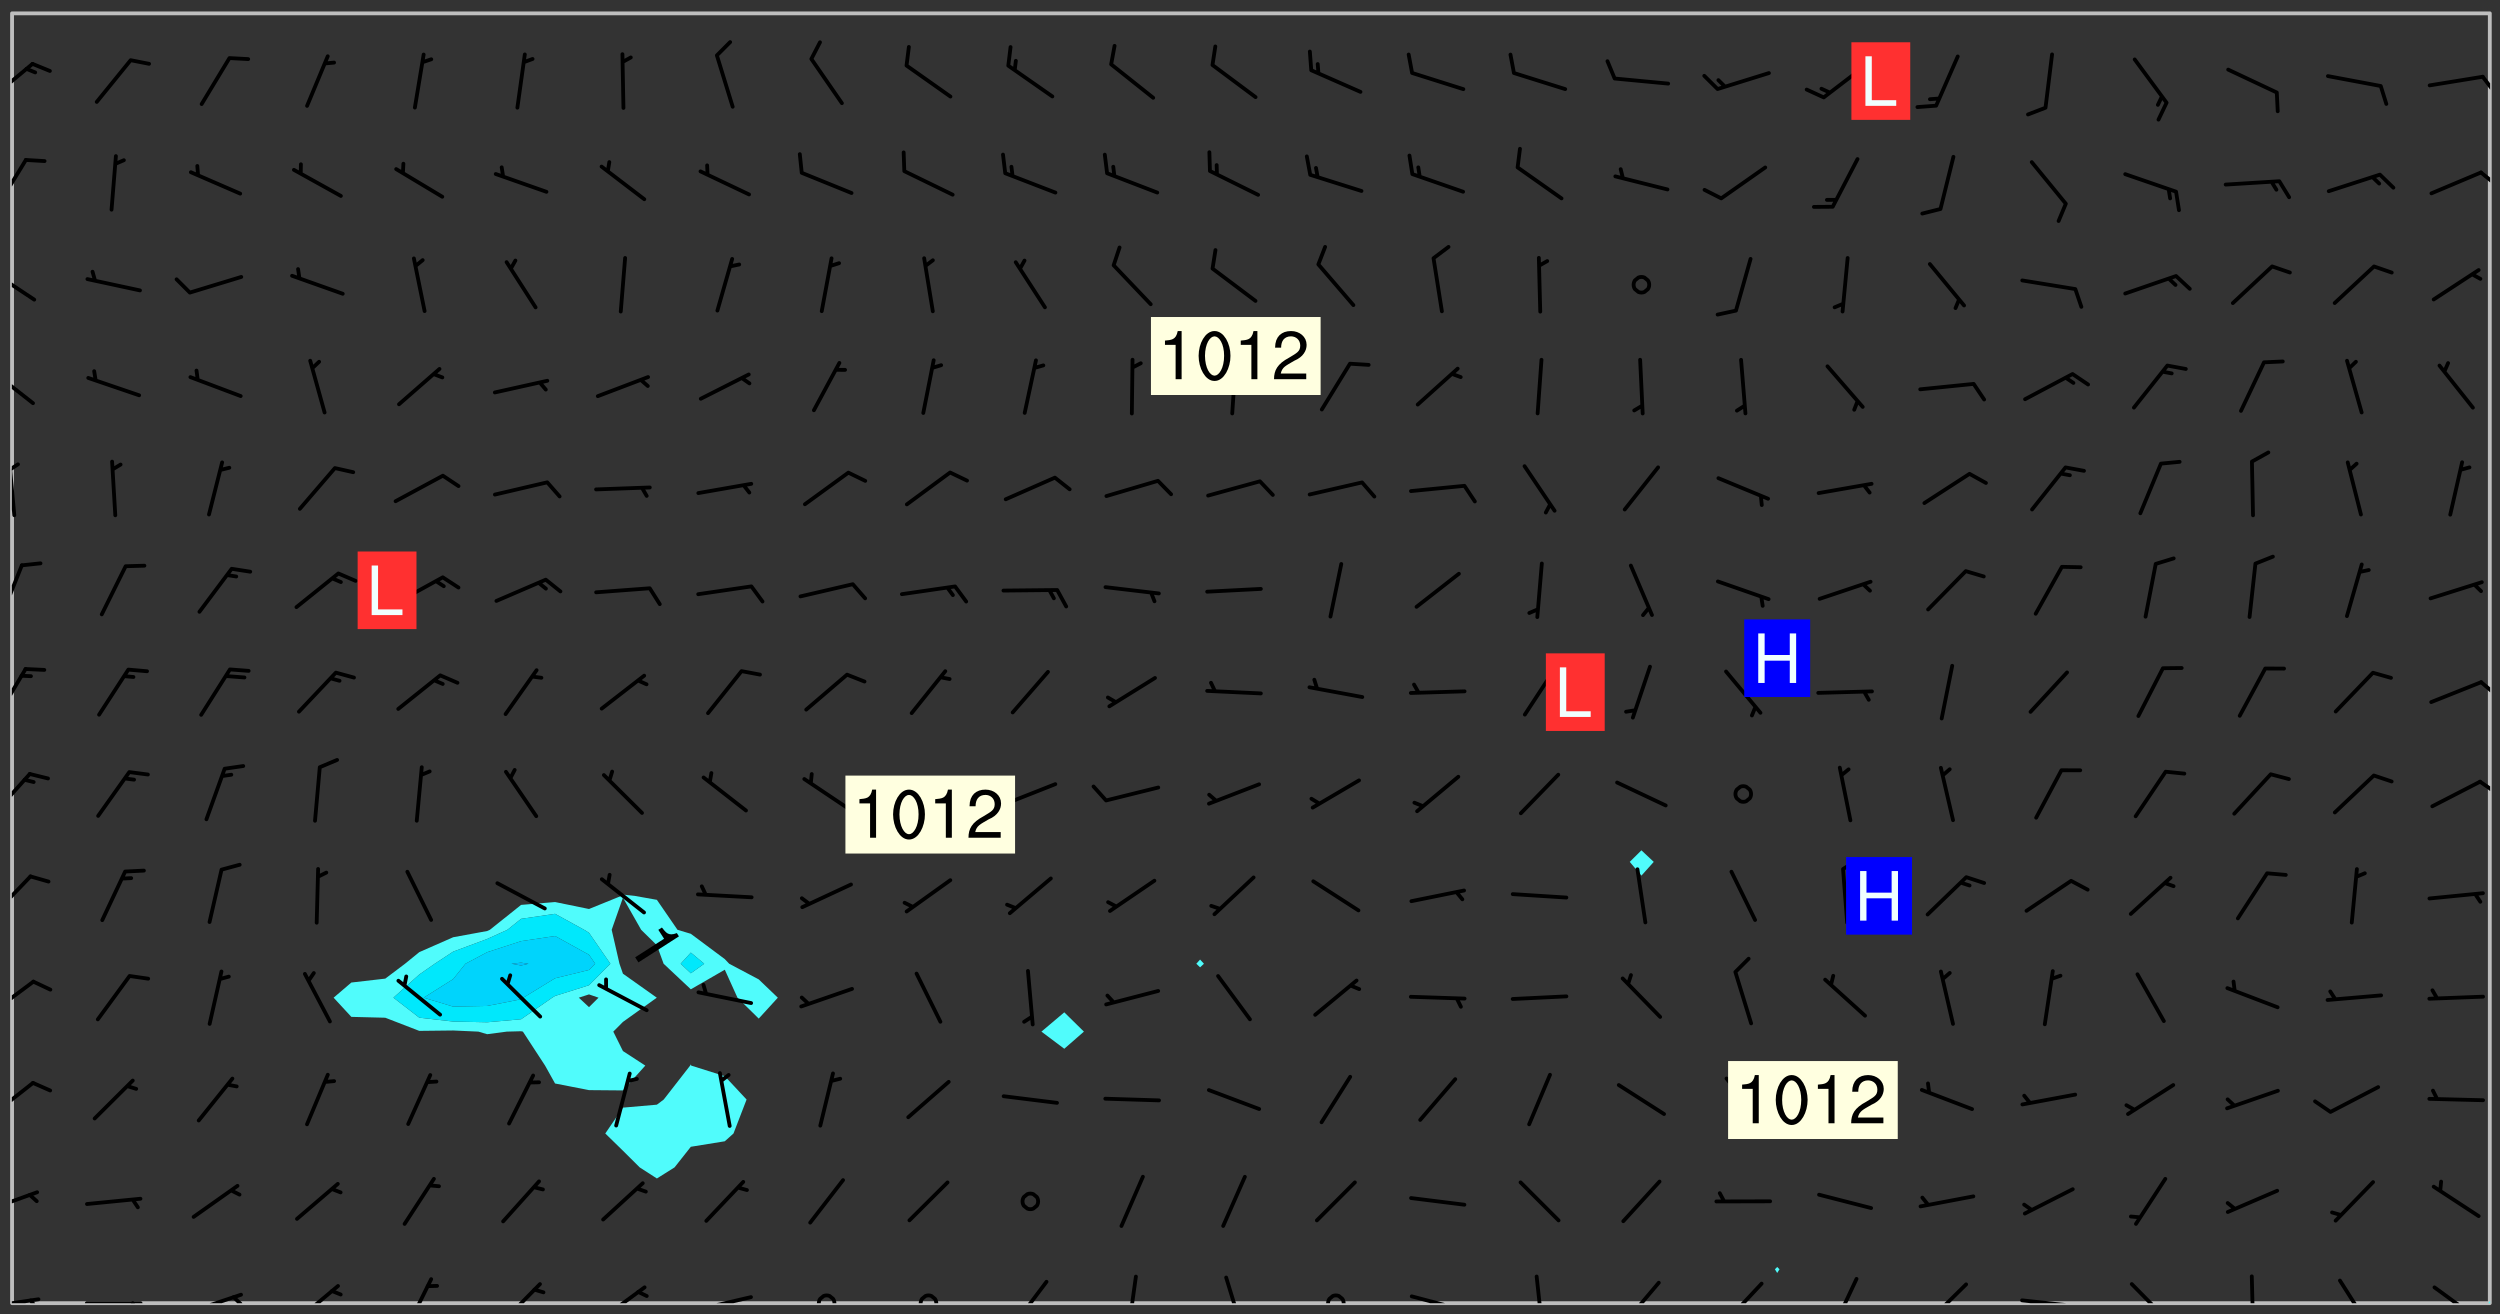 <svg xmlns="http://www.w3.org/2000/svg" role="img" xmlns:xlink="http://www.w3.org/1999/xlink" viewBox="142.45 309.95 326.84 171.84"><rect x="142.45" y="309.95" width="326.84" height="171.84" fill="#333333" stroke="none"/><defs><clipPath id="clip2"><path d="M 144 311.672 L 145 311.672 L 145 480.328 L 144 480.328 Z M 144 311.672"/></clipPath><clipPath id="clip3"><path d="M 144 311.672 L 468 311.672 L 468 480.328 L 144 480.328 Z M 144 311.672"/></clipPath><clipPath id="clip4"><path d="M 467 480 L 468 480 L 468 480.328 L 467 480.328 Z M 467 480"/></clipPath><clipPath id="clip5"><path d="M 467 311.672 L 468 311.672 L 468 480.328 L 467 480.328 Z M 467 311.672"/></clipPath><clipPath id="clip6"><path d="M 144 479 L 148 479 L 148 480.328 L 144 480.328 Z M 144 479"/></clipPath><clipPath id="clip7"><path d="M 146 479 L 148 479 L 148 480.328 L 146 480.328 Z M 146 479"/></clipPath><clipPath id="clip8"><path d="M 153 480 L 162 480 L 162 480.328 L 153 480.328 Z M 153 480"/></clipPath><clipPath id="clip9"><path d="M 159 480 L 161 480 L 161 480.328 L 159 480.328 Z M 159 480"/></clipPath><clipPath id="clip10"><path d="M 167 478 L 175 478 L 175 480.328 L 167 480.328 Z M 167 478"/></clipPath><clipPath id="clip11"><path d="M 172 479 L 175 479 L 175 480.328 L 172 480.328 Z M 172 479"/></clipPath><clipPath id="clip12"><path d="M 181 477 L 187 477 L 187 480.328 L 181 480.328 Z M 181 477"/></clipPath><clipPath id="clip13"><path d="M 195 476 L 200 476 L 200 480.328 L 195 480.328 Z M 195 476"/></clipPath><clipPath id="clip14"><path d="M 207 477 L 214 477 L 214 480.328 L 207 480.328 Z M 207 477"/></clipPath><clipPath id="clip15"><path d="M 220 478 L 227 478 L 227 480.328 L 220 480.328 Z M 220 478"/></clipPath><clipPath id="clip16"><path d="M 233 479 L 241 479 L 241 480.328 L 233 480.328 Z M 233 479"/></clipPath><clipPath id="clip17"><path d="M 249 479 L 252 479 L 252 480.328 L 249 480.328 Z M 249 479"/></clipPath><clipPath id="clip18"><path d="M 262 479 L 266 479 L 266 480.328 L 262 480.328 Z M 262 479"/></clipPath><clipPath id="clip19"><path d="M 274 477 L 280 477 L 280 480.328 L 274 480.328 Z M 274 477"/></clipPath><clipPath id="clip20"><path d="M 289 476 L 292 476 L 292 480.328 L 289 480.328 Z M 289 476"/></clipPath><clipPath id="clip21"><path d="M 302 476 L 306 476 L 306 480.328 L 302 480.328 Z M 302 476"/></clipPath><clipPath id="clip22"><path d="M 315 479 L 319 479 L 319 480.328 L 315 480.328 Z M 315 479"/></clipPath><clipPath id="clip23"><path d="M 326 479 L 335 479 L 335 480.328 L 326 480.328 Z M 326 479"/></clipPath><clipPath id="clip24"><path d="M 343 476 L 345 476 L 345 480.328 L 343 480.328 Z M 343 476"/></clipPath><clipPath id="clip25"><path d="M 354 477 L 360 477 L 360 480.328 L 354 480.328 Z M 354 477"/></clipPath><clipPath id="clip26"><path d="M 367 477 L 374 477 L 374 480.328 L 367 480.328 Z M 367 477"/></clipPath><clipPath id="clip27"><path d="M 381 476 L 386 476 L 386 480.328 L 381 480.328 Z M 381 476"/></clipPath><clipPath id="clip28"><path d="M 394 477 L 400 477 L 400 480.328 L 394 480.328 Z M 394 477"/></clipPath><clipPath id="clip29"><path d="M 406 479 L 415 479 L 415 480.328 L 406 480.328 Z M 406 479"/></clipPath><clipPath id="clip30"><path d="M 420 477 L 427 477 L 427 480.328 L 420 480.328 Z M 420 477"/></clipPath><clipPath id="clip31"><path d="M 436 476 L 438 476 L 438 480.328 L 436 480.328 Z M 436 476"/></clipPath><clipPath id="clip32"><path d="M 448 477 L 453 477 L 453 480.328 L 448 480.328 Z M 448 477"/></clipPath><clipPath id="clip33"><path d="M 460 478 L 467 478 L 467 480.328 L 460 480.328 Z M 460 478"/></clipPath><clipPath id="clip34"><path d="M 144 465 L 148 465 L 148 469 L 144 469 Z M 144 465"/></clipPath><clipPath id="clip35"><path d="M 144 451 L 148 451 L 148 457 L 144 457 Z M 144 451"/></clipPath><clipPath id="clip36"><path d="M 144 438 L 148 438 L 148 443 L 144 443 Z M 144 438"/></clipPath><clipPath id="clip37"><path d="M 144 424 L 147 424 L 147 430 L 144 430 Z M 144 424"/></clipPath><clipPath id="clip38"><path d="M 144 410 L 147 410 L 147 417 L 144 417 Z M 144 410"/></clipPath><clipPath id="clip39"><path d="M 466 411 L 468 411 L 468 414 L 466 414 Z M 466 411"/></clipPath><clipPath id="clip40"><path d="M 144 397 L 147 397 L 147 404 L 144 404 Z M 144 397"/></clipPath><clipPath id="clip41"><path d="M 466 398 L 468 398 L 468 401 L 466 401 Z M 466 398"/></clipPath><clipPath id="clip42"><path d="M 144 383 L 146 383 L 146 391 L 144 391 Z M 144 383"/></clipPath><clipPath id="clip43"><path d="M 144 370 L 145 370 L 145 378 L 144 378 Z M 144 370"/></clipPath><clipPath id="clip44"><path d="M 144 370 L 146 370 L 146 372 L 144 372 Z M 144 370"/></clipPath><clipPath id="clip45"><path d="M 144 358 L 148 358 L 148 363 L 144 363 Z M 144 358"/></clipPath><clipPath id="clip46"><path d="M 144 344 L 148 344 L 148 350 L 144 350 Z M 144 344"/></clipPath><clipPath id="clip47"><path d="M 144 330 L 147 330 L 147 338 L 144 338 Z M 144 330"/></clipPath><clipPath id="clip48"><path d="M 466 332 L 468 332 L 468 335 L 466 335 Z M 466 332"/></clipPath><clipPath id="clip49"><path d="M 144 318 L 147 318 L 147 324 L 144 324 Z M 144 318"/></clipPath><clipPath id="clip50"><path d="M 466 319 L 468 319 L 468 323 L 466 323 Z M 466 319"/></clipPath><g id="surface656" clip-path="url(#clip1)"><path fill="#fff" fill-opacity="0" fill-rule="evenodd" d="M 0 0 L 1000 0 L 1000 1000 L 0 1000 Z M 0 0"/><path fill="#d3d3d3" fill-opacity="0" fill-rule="evenodd" d="M162.152 355.867L161.918 356.16 161.977 356.395 162.094 356.566 162.27 356.801 162.562 357.148 162.676 357.207 162.793 357.035 162.852 356.801 163.027 356.625 163.492 356.449 164.191 356.449 164.426 356.742 164.715 357.559 164.773 357.734 164.949 357.965 165.301 358.199 166 358.898 166.172 359.074 166.406 359.422 166.641 359.832 166.93 360.414 167.34 360.879 167.57 361.113 167.805 361.289 167.922 361.52 168.098 361.812 168.27 362.977 168.27 363.211 168.328 363.5 168.387 363.617 168.504 363.734 168.852 364.145 168.969 364.316 169.145 364.492 169.32 364.727 169.438 364.898 169.609 365.25 169.668 365.484 169.902 365.891 170.137 365.832 169.961 366.008 169.902 366.938 169.32 366.938 169.086 366.824 168.738 366.938 168.621 367.055 168.562 367.348 168.504 367.523 168.387 367.695 167.922 367.988 167.863 368.223 167.805 368.336 167.805 368.98 167.863 369.152 167.863 369.562 167.922 369.621 167.922 370.027 167.98 370.434 168.098 370.609 168.156 370.668 168.387 371.309 168.328 371.602 168.328 372.301 168.27 372.883 168.27 373.117 168.211 373.348 168.156 373.699 168.156 375.621 168.211 375.738 168.637 375.738 168.27 375.855 168.246 376.207 169.137 377.375 170.879 377.914 172.219 378.273 172.219 378.812 172.309 379.621 172.844 380.336 174.363 380.605 175.254 380.52 175.344 381.684 175.879 381.863 177.039 381.684 179.094 380.699 180.254 380.336 182.133 380.16 183.828 379.98 183.648 380.699 182.133 380.785 180.883 380.875 180.078 381.145 179.004 381.953 179.273 382.672 179.809 383.57 179.629 384.195 179.363 385.004 179.629 386.082 180.254 386.98 181.059 387.16 182.309 386.98 182.043 387.703 182.141 388.207 182.195 388.5 182.195 388.672 182.254 388.965 182.254 389.371 182.43 389.488 182.781 389.605 183.188 389.605 183.48 389.43 183.594 389.312 183.652 389.195 183.77 388.965 183.828 388.789 184.18 388.324 184.41 388.148 184.586 388.09 184.762 388.148 184.82 388.324 184.938 389.312 184.992 389.781 185.051 389.953 185.168 390.188 185.344 390.246 186.16 390.305 186.449 390.305 186.566 390.539 186.625 390.945 186.684 391.297 186.684 392.402 186.801 392.695 186.918 393.043 187.207 393.742 187.383 394.094 187.965 394.848 188.316 395.023 188.488 395.082 188.957 395.316 189.598 395.781 189.945 396.016 190.238 396.191 190.531 396.246 190.762 396.309 191.578 396.656 191.871 396.832 191.984 397.004 192.336 397.355 192.453 397.531 192.977 398.172 192.977 398.461 193.035 398.812 193.035 399.16 193.094 399.512 193.152 399.801 193.27 399.859 193.441 399.918 193.617 399.918 194.199 400.152 194.375 400.27 194.551 400.559 194.727 400.793 194.84 401.027 195.133 401.258 195.25 401.375 195.25 401.785 195.309 401.84 195.598 402.074 195.832 402.191 195.891 402.309 196.008 402.48 196.066 402.598 196.297 402.832 196.355 403.008 196.59 403.066 196.707 403.125 196.59 403.238 196.531 403.355 196.531 403.473 196.414 403.766 196.297 404.055 196.297 404.637 196.473 404.754 196.59 404.812 196.648 404.93 196.766 405.047 196.879 405.105 197.055 405.453 197.113 405.805 197.172 406.211 197.172 406.387 197.113 406.562 196.996 407.262 196.996 407.434 197.113 407.609 197.406 407.902 197.812 407.902 197.988 408.02 198.105 408.191 198.223 408.484 198.223 408.719 197.695 408.719 197.465 408.484 197.23 408.484 197.055 408.543 196.996 409.242 197.055 409.59 197.172 409.766 197.348 410.176 197.465 410.406 197.754 410.875 197.93 410.93 198.453 410.93 198.688 410.988 199.445 411.629 199.504 411.922 199.504 412.156 199.562 412.215 199.793 412.562 199.793 412.914 199.676 413.086 199.676 413.379 199.969 413.668 200.262 413.844 200.434 413.902 200.727 414.078 201.02 414.195 201.602 414.602 201.891 414.836 202.184 415.012 202.402 415.172 202.418 415.184 202.648 415.359 203.289 415.883 203.465 416.117 203.582 416.293 203.758 416.469 203.871 416.641 203.871 417.281 203.988 417.457 204.457 417.574 205.039 417.691 205.273 417.75 205.504 417.863 205.797 417.98 205.91 418.039 206.496 418.391 206.785 418.562 206.961 418.625 207.137 418.68 207.312 418.738 208.012 419.09 208.301 419.266 208.535 419.32 208.824 419.496 209.059 419.613 209.699 420.02 209.992 420.137 210.164 420.195 210.398 420.254 210.809 420.312 211.039 420.371 211.273 420.488 211.332 420.66 210.922 420.836 211.391 420.895 211.449 421.188 211.562 421.422 211.738 421.477 211.973 421.535 212.148 421.594 212.555 421.711 213.195 421.945 213.312 422.117 213.371 422.352 213.371 422.527 213.312 422.645 213.254 423.051 213.488 423.285 213.605 423.344 213.953 423.461 214.594 423.691 214.77 423.809 215.059 423.926 215.234 424.102 215.469 424.566 216.051 425.672 216.227 425.848 216.574 426.023 216.75 426.141 217.102 426.258 218.148 426.781 218.383 426.84 218.848 426.953 219.141 427.012 219.605 427.188 220.363 427.77 220.598 428.004 220.945 428.469 221.121 428.645 221.41 428.879 222.227 429.578 222.52 429.754 222.809 430.043 223.102 430.219 223.395 430.508 224.09 431.148 224.266 431.324 224.559 431.559 224.848 431.793 225.316 432.082 225.957 432.664 226.305 432.898 226.539 433.191 226.887 433.539 227.238 434.004 228.172 434.996 228.52 435.402 228.637 435.578 228.871 435.637 228.984 435.754 229.629 435.93 229.859 436.043 230.094 436.102 230.387 436.277 230.617 436.395 231.551 437.094 231.957 437.5 232.191 437.676 232.598 437.852 232.832 437.969 233.648 438.316 233.996 438.551 234.23 438.668 234.523 438.957 234.754 439.074 235.512 439.426 235.863 439.598 236.094 439.656 236.387 439.773 236.621 439.832 237.492 440.008 238.309 440.008 238.777 440.238 238.949 440.297 239.824 440.996 240.289 441.113 240.582 441.172 240.758 441.23 240.988 441.289 241.457 441.348 241.805 441.406 242.156 441.465 242.562 441.523 242.855 441.523 243.027 441.582 243.027 441.812 243.203 441.988 243.496 441.988 243.844 442.047 244.195 442.105 244.895 442.223 245.535 442.223 246 441.988 246.293 441.812 246.465 441.695 246.875 441.523 247.164 441.348 248.098 440.883 248.566 440.59 249.09 440.297 249.555 440.125 250.02 439.949 251.07 439.484 251.359 439.367 251.77 439.25 252.059 439.133 252.586 438.957 254.102 438.258 254.684 437.91 254.973 437.852 255.266 437.793 255.613 437.676 256.488 437.445 256.84 437.328 256.953 437.328 257.188 437.27 258.062 437.035 258.297 436.977 259.109 436.977 259.461 436.918 260.277 436.801 260.449 436.742 260.801 436.688 261.094 436.629 261.324 436.57 262.141 436.395 262.316 436.336 262.664 436.336 262.898 436.277 263.363 436.16 264.121 435.988 264.355 435.93 264.703 435.93 265.113 435.812 265.402 435.754 266.688 435.695 266.977 435.695 267.387 435.637 267.617 435.578 267.793 435.578 268.668 435.461 269.074 435.461 269.484 435.344 269.832 435.344 270.184 435.23 271.055 435.172 272.805 435.172 273.852 435.461 274.262 435.578 274.551 435.695 274.902 435.812 275.191 435.93 276.242 436.102 276.531 436.16 276.824 436.16 277.117 436.219 277.289 436.277 277.699 436.336 277.871 436.395 277.988 436.453 278.105 436.453 278.223 436.512 278.574 436.57 278.688 436.57 279.098 436.637 281.02 437.031 282.945 437.426 284.465 437.875 286.16 438.594 288.305 439.398 289.91 438.68 291.34 437.875 292.5 436.797 293.75 436.348 296.785 435.629 298.66 435.27 300.805 433.922 303.039 432.668 305.539 431.41 307.234 430.961 309.02 430.781 310.18 430.512 310.805 431.051 312.145 430.781 312.859 429.793 313.844 428.449 314.289 428.27 315.094 427.91 316.969 427.371 318.754 426.922 320.004 426.652 321.164 426.562 322.863 426.473 324.824 426.203 326.074 426.113 326.613 426.113 327.238 426.023 328.129 426.023 330.273 425.844 332.684 425.664 335.273 425.574 336.969 425.754 338.578 425.844 340.008 426.203 341.168 426.922 343.043 427.91 344.203 429.438 344.469 430.152 345.098 430.242 345.453 431.141 345.988 431.68 346.523 433.207 347.598 433.566 348.133 433.566 347.328 434.102 347.418 435.809 348.133 438.504 349.023 439.309 349.918 440.297 350.633 441.555 352.418 442.094 353.938 441.914 354.293 443.258 355.902 442.453 356.883 441.914 357.152 442.184 357.469 441.969 357.688 441.824 358.488 442.273 358.938 441.914 359.293 441.914 359.828 441.645 360.367 440.926 360.902 440.656 361.527 439.668 362.688 440.117 363.527 440.488 364.922 441.105 366.617 440.926 368.223 440.926 370.008 441.016 370.188 439.309 370.723 437.965 371.527 438.234 372.02 439.082 372.422 439.488 372.332 440.027 372.332 440.387 373.047 440.836 373.758 440.566 375.188 440.566 375.547 441.555 375.992 442.812 376.707 444.156 377.957 444.785 379.652 445.414 380.367 445.234 380.547 444.695 381.527 444.605 381.977 444.965 382.062 446.223 381.797 446.852 381.262 447.031 381.262 447.57 381.977 448.555 382.242 449.094 383.227 450.082 384.027 451.16 383.762 451.52 383.672 452.418 383.047 454.75 382.691 456.816 382.602 458.609 382.422 459.328 382.332 459.867 382.332 461.305 381.352 463.188 380.992 464.895 380.457 465.793 379.652 466.961 379.387 467.5 381.441 468.754 381.527 469.113 381.172 469.652 381.082 469.473 381.082 470.281 381.172 471.719 380.727 472.434 379.652 472.527 379.387 473.242 379.922 474.141 380.727 474.859 381.887 475.668 383.227 475.938 383.672 476.297 383.316 476.746 381.527 476.656 380.277 476.207 379.562 475.488 378.938 475.398 378.762 478.988 378.574 480.297 467.934 480.297 467.934 311.703 412.664 311.703 412.664 360.785 413.426 360.91 416.715 361.453 418.738 364.289 418.738 367.043 421.09 367.375 423.438 367.707 427.488 367.707 426.109 371.867 424.086 372.574 422.062 373.277 421.52 373.621 418.926 375.238 418.738 375.355 416.715 373.277 415.984 370.535 413.312 368.457 411.938 364.957 411.871 364.875 409.914 362.203 412.664 360.785 412.664 311.703 294.422 311.703 294.422 403.117 294.539 403.148 294.672 403.16 294.746 403.234 294.852 403.281 294.941 403.34 295.027 403.398 295.117 403.457 295.414 403.754 295.473 403.844 295.504 403.961 295.531 404.078 295.547 404.215 295.516 404.332 295.457 404.422 295.398 404.508 295.355 404.613 295.309 404.715 295.281 404.836 295.281 404.98 295.457 405.25 295.605 405.398 295.68 405.484 295.754 405.559 295.797 405.664 295.859 405.754 295.918 405.84 295.961 405.945 296.02 406.035 296.066 406.137 296.109 406.242 296.168 406.328 296.285 406.508 296.359 406.582 296.422 406.668 296.48 406.758 296.523 406.863 296.582 406.953 296.641 407.039 296.703 407.129 296.762 407.219 296.805 407.32 296.922 407.5 296.996 407.574 297.055 407.66 297.129 407.734 297.219 407.793 297.324 407.84 297.473 407.84 297.605 407.824 297.738 407.84 297.84 407.793 297.914 407.719 297.961 407.617 297.945 407.484 297.945 407.336 297.898 407.23 297.871 407.113 297.824 407.012 297.797 406.891 297.754 406.789 297.691 406.699 297.648 406.598 297.605 406.492 297.574 406.375 297.559 406.242 297.547 406.105 297.633 406.047 297.691 405.961 297.812 405.93 297.855 406.035 297.871 406.168 297.871 406.285 297.93 406.387 297.988 406.477 298.078 406.535 298.227 406.684 298.285 406.773 298.328 406.879 298.316 406.98 298.402 407.039 298.508 407.086 298.594 407.145 298.684 407.203 298.758 407.277 298.641 407.305 298.535 407.352 298.449 407.41 298.375 407.484 298.316 407.574 298.254 407.66 298.227 407.781 298.18 407.883 298.137 407.988 298.105 408.105 298.094 408.238 298.078 408.371 298.078 408.52 298.105 408.637 298.152 408.742 298.195 408.844 298.254 408.934 298.328 409.008 298.418 409.066 298.492 409.141 298.582 409.199 298.641 409.289 298.684 409.395 298.73 409.496 298.848 409.527 298.98 409.543 299.129 409.543 299.246 409.512 299.352 409.555 299.395 409.66 299.441 409.762 299.469 409.883 299.5 410 299.527 410.117 299.559 410.238 299.586 410.355 299.691 410.398 299.793 410.445 299.926 410.43 300.074 410.578 300.137 410.664 300.211 410.738 300.281 410.812 300.371 410.875 300.477 410.918 300.578 410.961 300.695 410.992 300.832 411.008 300.949 410.977 301.023 410.902 301.051 410.785 301.039 410.652 301.008 410.531 300.98 410.414 301.023 410.309 301.141 410.309 301.23 410.371 301.348 410.398 301.496 410.398 301.629 410.414 301.777 410.414 301.91 410.43 302.043 410.414 302.191 410.414 302.324 410.398 302.457 410.387 302.594 410.398 302.711 410.371 302.844 410.355 303.035 410.297 302.977 410.473 302.961 410.605 302.934 410.727 302.918 410.859 302.859 410.945 302.727 410.961 302.621 411.008 302.516 411.051 302.398 411.082 302.281 411.109 302.016 411.141 301.867 411.141 301.734 411.156 301.66 411.23 301.719 411.316 301.867 411.465 301.984 411.645 302.059 411.715 302.148 411.777 302.238 411.836 302.324 411.895 302.414 411.953 302.516 411.996 302.621 412.059 302.727 412.102 302.812 412.16 302.918 412.207 303.02 412.25 303.199 412.367 303.258 412.457 303.215 412.559 303.168 412.664 303.184 412.797 303.406 413.02 303.465 413.109 303.508 413.211 303.539 413.332 303.582 413.434 303.598 413.566 303.629 413.684 303.641 413.82 303.672 413.938 303.82 414.086 303.922 414.129 304.027 414.172 304.145 414.203 304.277 414.219 304.414 414.234 304.531 414.234 304.648 414.203 304.738 414.145 304.781 414.039 304.828 413.938 304.871 413.832 304.902 413.715 304.914 413.582 304.914 413.434 304.902 413.301 304.887 413.168 304.855 413.051 304.812 412.945 304.766 412.84 304.723 412.738 304.68 412.633 304.664 412.5 304.68 412.367 304.707 412.25 304.738 412.133 304.766 412.012 304.812 411.91 304.902 411.852 304.988 411.789 305.062 411.715 305.152 411.656 305.375 411.434 305.434 411.348 305.508 411.273 305.625 411.094 305.684 411.008 305.684 410.859 305.609 410.785 305.508 410.738 305.402 410.695 305.301 410.652 305.242 410.562 305.195 410.457 305.168 410.34 305.258 410.281 305.375 410.25 305.477 410.207 305.656 410.09 305.805 409.941 305.816 409.809 305.805 409.703 305.715 409.645 305.582 409.66 305.434 409.66 305.301 409.676 305.168 409.66 305.047 409.629 304.961 409.57 304.887 409.496 304.828 409.406 304.766 409.32 304.648 409.141 304.59 409.055 304.621 408.934 304.707 408.875 304.828 408.844 304.887 408.758 304.887 408.637 304.855 408.52 304.797 408.43 304.738 408.344 304.691 408.238 304.664 408.121 304.648 407.988 304.707 407.898 304.781 407.824 304.871 407.766 304.988 407.586 305.062 407.512 305.121 407.426 305.27 407.277 305.391 407.246 305.523 407.23 305.656 407.246 305.73 407.32 305.773 407.426 305.789 407.559 305.758 407.676 305.641 407.707 305.508 407.719 305.359 407.867 305.316 407.973 305.27 408.074 305.242 408.195 305.211 408.312 305.211 408.461 305.242 408.578 305.285 408.684 305.344 408.773 305.418 408.844 305.492 408.918 305.609 408.949 305.73 408.977 305.848 408.949 305.98 408.934 306.098 408.934 306.188 408.992 306.262 409.066 306.309 409.172 306.367 409.258 306.469 409.305 306.602 409.32 306.707 409.363 306.793 409.422 306.781 409.527 306.707 409.602 306.527 409.719 306.469 409.809 306.379 409.867 306.309 409.941 306.234 410.016 306.172 410.105 306.145 410.223 306.129 410.355 306.145 410.488 306.129 410.621 306.129 410.77 306.145 410.902 306.172 411.02 306.203 411.141 306.277 411.215 306.367 411.273 306.453 411.332 306.543 411.391 306.66 411.422 306.66 411.508 306.559 411.555 306.469 411.613 306.203 411.645 306.086 411.672 305.938 411.672 305.832 411.715 305.73 411.762 305.672 411.852 305.609 412.086 305.598 412.219 305.566 412.34 305.551 412.473 305.551 412.766 305.539 412.898 305.551 413.035 305.566 413.168 305.699 413.184 305.832 413.195 305.953 413.227 306.039 413.285 306.113 413.359 306.16 413.465 306.203 413.566 306.219 413.699 306.219 414.145 306.203 414.277 306.203 414.723 306.234 414.988 306.262 415.105 306.277 415.238 306.309 415.355 306.395 415.566 306.426 415.832 306.426 415.98 306.395 416.098 306.367 416.215 306.336 416.336 306.309 416.453 306.277 416.57 306.246 416.691 306.234 416.824 306.219 416.957 306.309 417.016 306.426 416.984 306.527 417 306.574 417.105 306.543 417.371 306.543 417.812 306.5 417.918 306.453 418.023 306.41 418.125 306.367 418.23 306.309 418.316 306.277 418.438 306.234 418.555 306.203 418.672 306.188 418.805 306.203 418.938 306.262 419.027 306.367 419.074 306.453 419.133 306.512 419.219 306.5 419.355 306.469 419.473 306.426 419.574 306.426 420.02 306.41 420.152 306.41 420.301 306.379 420.418 306.336 420.523 306.309 420.641 306.262 420.746 306.219 420.848 306.188 420.969 306.16 421.086 306.129 421.219 306.098 421.336 306.07 421.453 306.027 421.559 305.996 421.676 305.965 421.797 305.953 421.93 305.938 422.062 305.938 422.359 305.965 422.477 305.965 422.625 306.012 423.023 306.039 423.141 306.098 423.23 306.219 423.262 306.367 423.262 306.5 423.246 306.559 423.336 306.559 423.453 306.5 423.543 306.41 423.602 306.309 423.645 306.203 423.691 306.113 423.75 306.027 423.809 305.891 423.824 305.773 423.793 305.641 423.777 305.539 423.824 305.477 423.91 305.465 424.047 305.449 424.18 305.418 424.297 305.391 424.414 305.375 424.547 305.344 424.668 305.344 424.965 305.359 425.098 305.391 425.215 305.391 425.363 305.402 425.496 305.402 425.645 305.375 425.762 305.328 425.863 305.301 425.984 305.27 426.102 305.211 426.191 305.137 426.266 305.035 426.309 304.93 426.355 304.812 426.383 304.691 426.414 304.59 426.367 304.648 426.281 304.754 426.234 304.781 426.117 304.812 426 304.84 425.879 304.871 425.762 304.871 425.613 304.887 425.48 304.855 425.363 304.812 425.258 304.707 425.273 304.633 425.348 304.531 425.391 304.441 425.453 304.367 425.527 304.324 425.629 304.309 425.762 304.277 425.879 304.25 426 304.219 426.117 304.191 426.234 304.16 426.355 304.133 426.473 304.102 426.59 304.059 426.695 303.969 426.754 303.879 426.754 303.762 426.723 303.73 426.637 303.746 426.5 303.715 426.383 303.715 426.234 303.703 426.102 303.703 425.953 303.641 425.719 303.613 425.598 303.57 425.496 303.523 425.391 303.465 425.305 303.406 425.215 303.363 425.109 303.301 425.023 303.152 424.875 303.082 424.801 302.977 424.754 302.871 424.711 302.77 424.668 302.473 424.371 302.383 424.297 302.297 424.238 302.191 424.195 302.102 424.133 302.016 424.074 301.91 424.031 301.82 423.973 301.734 423.91 301.66 423.84 301.555 423.793 301.469 423.734 301.363 423.691 301.273 423.629 301.172 423.586 301.066 423.543 300.98 423.484 300.875 423.438 300.77 423.395 300.668 423.348 300.578 423.289 300.477 423.246 300.371 423.203 300.281 423.141 300.164 423.113 300.031 423.098 299.898 423.113 299.75 423.113 299.617 423.129 299.5 423.098 299.41 423.039 299.336 422.965 299.246 422.906 299.145 422.859 298.996 422.859 298.875 422.832 298.773 422.789 298.699 422.715 298.582 422.535 298.492 422.477 298.391 422.434 298.301 422.371 298.195 422.328 298.105 422.27 298.02 422.211 297.914 422.164 297.855 422.078 297.797 421.988 297.754 421.883 297.707 421.781 297.633 421.707 297.547 421.648 297.473 421.574 297.383 421.516 297.16 421.293 297.117 421.188 297.086 420.922 297.191 420.879 297.336 420.879 297.441 420.922 297.516 420.996 297.605 421.055 297.691 421.113 297.797 421.16 297.887 421.219 298.035 421.367 298.105 421.441 298.254 421.59 298.316 421.676 298.391 421.75 298.477 421.809 298.551 421.883 298.641 421.945 298.73 422.004 298.816 422.062 299.086 422.238 299.188 422.285 299.293 422.328 299.395 422.371 299.441 422.297 299.5 422.211 299.574 422.137 299.645 422.062 299.75 422.105 299.824 422.18 299.883 422.27 299.926 422.371 299.973 422.477 300.016 422.582 300.137 422.609 300.254 422.582 300.328 422.492 300.371 422.387 300.43 422.297 300.504 422.223 300.609 422.18 300.727 422.152 300.859 422.164 300.949 422.223 301.098 422.371 301.156 422.461 301.199 422.566 301.246 422.668 301.289 422.773 301.332 422.875 301.438 422.922 301.543 422.965 301.676 422.98 301.762 422.922 301.82 422.832 301.895 422.758 302 422.715 302.117 422.742 302.223 422.789 302.324 422.832 302.43 422.875 302.531 422.922 302.711 423.039 302.711 423.156 302.695 423.289 302.711 423.422 302.727 423.559 302.785 423.645 302.887 423.691 303.008 423.719 303.125 423.75 303.273 423.75 303.391 423.719 303.449 423.629 303.629 423.512 303.688 423.422 303.762 423.348 303.82 423.262 303.938 423.082 304.117 422.965 304.234 422.996 304.324 423.055 304.367 423.129 304.352 423.262 304.352 423.379 304.441 423.438 304.59 423.438 304.723 423.422 304.855 423.41 305.121 423.379 305.227 423.336 305.344 423.305 305.465 423.277 305.539 423.203 305.609 423.129 305.672 423.039 305.656 422.934 305.609 422.832 305.508 422.789 305.402 422.773 305.285 422.801 305.02 422.832 304.871 422.832 304.797 422.758 304.707 422.699 304.59 422.668 304.473 422.641 304.34 422.625 304.191 422.625 304.059 422.641 303.762 422.641 303.656 422.594 303.508 422.445 303.465 422.344 303.406 422.254 303.629 422.031 303.715 421.973 303.82 421.93 303.938 421.898 304.07 421.883 304.203 421.898 304.34 421.914 304.441 421.957 304.574 421.945 304.664 421.883 304.766 421.84 304.828 421.75 304.781 421.648 304.691 421.59 304.574 421.559 304.473 421.516 304.414 421.426 304.352 421.336 304.352 421.219 304.367 421.086 304.473 421.039 304.547 420.969 304.547 420.848 304.457 420.789 304.426 420.672 304.516 420.613 304.59 420.539 304.633 420.434 304.691 420.344 304.738 420.242 304.754 420.109 304.754 419.961 304.707 419.855 304.664 419.754 304.574 419.695 304.441 419.68 304.34 419.637 304.203 419.621 304.086 419.59 303.641 419.59 303.508 419.574 303.375 419.562 303.242 419.547 303.125 419.516 302.977 419.516 302.844 419.5 302.711 419.488 302.445 419.457 302.324 419.414 302.238 419.355 302.164 419.281 302.164 419.133 302.176 419 302.281 418.953 302.383 418.91 302.516 418.895 302.668 418.895 302.801 418.879 303.094 418.879 303.215 418.91 303.316 418.953 303.406 419.012 303.641 419.074 303.762 419.027 303.852 418.969 303.953 418.926 304.086 418.91 304.191 418.953 304.293 419 304.426 419.012 304.547 418.984 304.691 418.984 304.812 418.953 304.93 418.926 305.035 418.879 305.109 418.805 305.195 418.746 305.344 418.598 305.402 418.512 305.449 418.406 305.477 418.289 305.492 418.184 305.391 418.141 305.301 418.082 305.184 418.051 305.078 418.008 304.988 417.945 304.914 417.859 304.84 417.785 304.738 417.742 304.633 417.695 304.531 417.652 304.473 417.562 304.426 417.461 304.34 417.25 304.277 417.164 304.219 417.074 304.145 417 304.059 416.941 303.789 416.941 303.672 416.973 303.582 417.031 303.48 417.074 303.348 417.09 303.242 417.074 303.215 416.957 303.152 416.867 303.035 416.836 302.934 416.793 302.785 416.645 302.754 416.527 302.738 416.422 302.812 416.348 302.992 416.23 303.109 416.203 303.227 416.172 303.363 416.188 303.465 416.23 303.57 416.273 303.672 416.32 303.777 416.363 303.895 416.395 304.027 416.41 304.145 416.438 304.277 416.453 304.383 416.438 304.473 416.379 304.398 416.305 304.293 416.262 304.219 416.188 304.145 416.098 303.996 415.949 303.91 415.891 303.82 415.832 303.746 415.758 303.656 415.699 303.555 415.652 303.434 415.625 303.332 415.578 303.227 415.535 303.109 415.504 303.008 415.461 302.887 415.43 302.738 415.43 302.621 415.461 302.516 415.504 302.43 415.566 302.25 415.684 302.164 415.742 302.074 415.801 301.969 415.848 301.883 415.906 301.777 415.949 301.676 415.992 301.57 416.039 301.496 416.113 301.438 416.203 301.379 416.289 301.332 416.395 301.273 416.48 301.199 416.555 301.066 416.543 300.949 416.512 300.832 416.512 300.758 416.586 300.668 416.645 300.594 416.719 300.504 416.777 300.418 416.836 300.312 416.883 300.211 416.926 300.074 416.941 299.973 416.898 299.824 416.75 299.719 416.703 299.633 416.703 299.527 416.75 299.426 416.793 299.305 416.824 299.188 416.793 299.113 416.719 299.113 416.602 299.145 416.48 299.219 416.41 299.277 416.32 299.352 416.246 299.469 416.215 299.574 416.172 299.867 416.172 300 416.156 300.137 416.141 300.238 416.098 300.328 416.039 300.43 415.992 300.52 415.934 300.652 415.922 300.742 415.98 300.875 415.992 300.965 415.934 301.051 415.875 301.156 415.832 301.246 415.773 301.332 415.711 301.422 415.652 301.57 415.504 301.629 415.418 301.688 415.328 301.793 415.285 301.926 415.27 302.043 415.297 302.164 415.328 302.223 415.27 302.281 415.18 302.312 414.914 302.34 414.797 302.445 414.809 302.578 414.824 302.68 414.781 302.77 414.723 302.828 414.633 302.902 414.559 302.961 414.469 303.008 414.367 303.02 414.234 303.008 414.102 302.961 413.996 302.812 413.848 302.754 413.758 302.695 413.672 302.652 413.566 302.652 413.121 302.668 412.988 302.668 412.84 302.68 412.707 302.621 412.648 302.531 412.707 302.43 412.664 302.25 412.547 302.164 412.488 302.102 412.398 302.043 412.309 301.969 412.234 301.883 412.176 301.762 412.207 301.66 412.219 301.555 412.266 301.469 412.324 301.363 412.367 301.215 412.516 301.125 412.574 301.039 412.633 300.949 412.695 300.844 412.738 300.711 412.754 300.711 412.633 300.816 412.59 300.934 412.559 301.008 412.488 301.051 412.383 301.051 412.234 301.023 412.117 300.875 411.969 300.742 411.953 300.594 411.953 300.477 411.984 300.371 412.027 300.27 412.07 300.18 412.133 300.062 412.16 299.988 412.086 300 411.953 299.957 411.852 299.914 411.746 299.824 411.688 299.707 411.715 299.586 411.746 299.469 411.777 299.367 411.82 299.246 411.852 299.145 411.895 299.039 411.938 298.949 411.996 298.848 412.012 298.848 411.895 298.863 411.762 298.805 411.672 298.73 411.715 298.582 411.863 298.523 411.953 298.449 412.027 298.402 412.133 298.359 412.234 298.285 412.309 298.227 412.398 298.152 412.473 298.094 412.559 298.02 412.633 297.93 412.695 297.855 412.766 297.781 412.84 297.68 412.855 297.547 412.871 297.441 412.828 297.441 412.707 297.59 412.559 297.633 412.457 297.691 412.367 297.738 412.266 297.781 412.16 297.84 412.07 297.871 411.953 297.914 411.852 297.945 411.73 297.973 411.613 298.02 411.508 298.062 411.406 298.105 411.301 298.18 411.23 298.27 411.168 298.359 411.109 298.461 411.066 298.758 411.066 299.023 411.035 299.129 410.992 299.055 410.918 298.938 410.887 298.832 410.844 298.742 410.785 298.641 410.738 298.551 410.68 298.449 410.637 298.344 410.594 298.254 410.531 298.168 410.473 298.062 410.43 297.961 410.387 297.84 410.355 297.723 410.324 297.621 410.281 297.5 410.25 297.398 410.207 297.309 410.148 297.266 410.043 297.25 409.91 297.352 409.867 297.484 409.852 297.621 409.867 297.754 409.852 297.855 409.809 297.914 409.719 297.93 409.613 297.84 409.555 297.766 409.48 297.664 409.438 297.574 409.379 297.426 409.23 297.383 409.125 297.367 408.992 297.367 408.699 297.309 408.609 297.219 408.551 297.145 408.477 297.102 408.371 297.07 408.254 297.012 408.164 296.938 408.09 296.82 408.062 296.746 407.988 296.656 407.93 296.566 407.867 296.48 407.809 296.406 407.734 296.348 407.648 296.301 407.543 296.215 407.484 296.066 407.336 295.871 407.277 295.738 407.293 295.637 407.336 295.562 407.41 295.516 407.512 295.473 407.617 295.414 407.707 295.355 407.793 295.059 408.09 294.969 408.148 294.883 408.148 294.82 408.062 294.777 407.957 294.809 407.84 294.867 407.75 294.895 407.633 294.883 407.5 294.793 407.438 294.688 407.484 294.57 407.512 294.453 407.543 294.184 407.719 294.082 407.766 293.965 407.793 293.859 407.84 293.77 407.898 293.668 407.941 293.609 407.855 293.562 407.75 293.578 407.617 293.625 407.512 293.695 407.438 293.77 407.367 293.828 407.277 293.828 407.129 293.785 407.023 293.547 407.023 293.445 407.07 293.414 407.188 293.387 407.305 293.355 407.426 293.281 407.469 293.148 407.484 293.074 407.438 293.031 407.336 292.988 407.23 292.941 407.129 292.898 407.023 292.777 407.055 292.676 407.098 292.543 407.113 292.426 407.145 292.32 407.188 292.23 407.246 292.129 407.293 292.008 407.32 291.875 407.336 291.773 407.293 291.715 407.203 291.668 407.098 291.625 406.996 291.582 406.891 291.582 406.773 291.641 406.684 291.727 406.625 291.906 406.508 292.008 406.461 292.113 406.418 292.219 406.359 292.32 406.316 292.41 406.254 292.512 406.211 292.617 406.152 292.719 406.105 292.809 406.047 292.914 406.004 293.016 405.961 293.105 405.898 293.207 405.855 293.344 405.84 293.461 405.871 293.562 405.914 293.684 405.945 293.785 405.988 293.891 406.035 293.992 406.078 294.098 406.121 294.199 406.168 294.305 406.211 294.406 406.254 294.512 406.301 294.598 406.359 294.703 406.402 294.82 406.434 294.926 406.477 295.027 406.523 295.117 406.582 295.223 406.625 295.324 406.668 295.43 406.715 295.547 406.742 295.648 406.789 295.77 406.816 295.918 406.816 296.004 406.758 296.02 406.656 296.078 406.566 296.051 406.449 295.977 406.375 295.859 406.195 295.785 406.121 295.695 406.047 295.516 405.93 295.43 405.871 295.324 405.828 295.223 405.781 294.953 405.605 294.895 405.516 294.82 405.441 294.762 405.352 294.719 405.25 294.688 405.133 294.672 404.996 294.672 404.434 294.66 404.301 294.645 404.168 294.613 404.051 294.598 403.918 294.586 403.785 294.555 403.664 294.332 403.441 294.273 403.355 294.258 403.25 294.289 403.133 294.422 403.117 294.422 311.703 172.992 311.703 172.992 313.156 172.934 313.391 172.582 314.441 172.41 314.965 172.293 315.312 172.117 315.723 172 315.895 171.766 316.188 171.535 316.246 171.184 316.246 171.066 316.305 170.836 316.711 170.836 317.004 170.953 317.18 171.184 317.41 171.301 317.645 171.941 318.402 172.234 318.867 172.41 319.102 172.641 319.453 172.875 319.801 173.516 320.617 173.691 321.082 173.863 321.492 173.98 322.188 174.156 322.656 174.273 324.055 174.332 324.52 174.332 325.395 174.449 326.441 174.449 331.223 174.391 331.688 174.039 332.969 173.863 333.492 173.75 333.902 173.398 334.832 172.934 336 172.699 336.582 172.582 336.758 172.41 337.105 172.234 337.512 171.883 338.328 171.824 338.621 171.711 338.914 171.594 339.203 171.535 339.379 171.418 340.254 171.359 340.66 171.301 340.777 171.242 340.953 171.184 341.125 170.953 341.652 170.836 341.824 170.836 342.059 170.719 342.293 170.66 342.465 170.484 343.051 170.484 343.34 170.426 343.516 170.426 343.809 170.367 343.922 170.309 344.449 170.309 344.621 170.254 344.855 170.254 347.477 170.078 348.293 169.961 348.469 169.785 348.703 169.668 348.875 169.555 349.109 168.969 350.043 168.738 350.332 168.445 350.797 168.27 351.031 167.98 351.383 167.629 352.082 167.516 352.312 167.34 352.723 167.164 352.953 166.758 353.48 165.941 354.18 165.648 354.352 165.359 354.586 165.184 354.703 165.008 354.879 164.484 355.285 163.957 355.461 163.785 355.637 163.551 355.691 162.91 355.867 162.152 355.867M174.363 386.891L173.289 387.34 173.648 388.234 174.898 387.52 175.344 386.98 174.363 386.891"/><path fill="#d3d3d3" fill-opacity="0" fill-rule="evenodd" d="M201.508 416.598L200.613 416.598 201.062 417.227 202.043 417.586 202.848 417.496 203.293 416.508 203.117 416.598 202.402 416.242 201.508 416.598M356.129 475.668L356.07 475.145 356.07 474.852 356.184 474.559 356.242 474.328 356.711 473.859 356.824 473.859 356.941 473.746 357.059 473.688 357.234 473.688 357.469 473.629 357.816 473.629 358.051 473.688 358.168 473.746 358.398 473.918 358.457 474.094 358.574 474.676 358.574 474.969 358.457 475.145 358.285 475.434 358.109 475.609 357.582 476.133 357.352 476.367 357.234 476.426 357.059 476.426 356.941 476.367 356.535 476.074 356.359 475.957 356.242 475.898 356.184 475.785 356.129 475.668M362.77 464.711L362.711 464.539 362.711 463.43 362.77 463.258 362.945 463.199 363.117 463.141 363.293 463.141 363.527 463.082 363.645 463.141 363.703 463.84 363.645 464.012 363.527 464.188 363.41 464.246 363.176 464.77 363.062 464.828 362.828 464.828 362.77 464.711M372.383 450.32L372.266 450.145 372.266 449.445 372.559 448.57 372.676 448.398 372.852 448.047 372.965 447.816 373.082 447.523 373.434 446.766 373.551 446.535 373.723 446.301 373.898 446.301 374.016 446.242 374.656 446.242 374.773 446.301 375.008 446.535 375.18 446.648 375.531 446.941 375.648 447.059 375.762 447.234 375.762 447.348 375.879 447.406 375.996 447.523 375.996 448.223 375.938 448.398 375.938 448.629 375.879 448.805 375.531 449.855 375.414 450.086 375.297 450.32 375.18 450.379 374.949 450.613 374.309 450.902 373.434 450.902 373.023 450.785 372.383 450.32"/><path fill="none" stroke="#bebebe" stroke-linecap="round" stroke-linejoin="round" stroke-miterlimit="10" stroke-width=".5" d="M 431.957 354.305 L 108.027 354.305 L 108.027 185.68 L 431.957 185.68 L 431.957 354.305" transform="matrix(1 0 0 -1 36 666)"/><g clip-path="url(#clip2)"><path fill="#fff" fill-opacity="0" fill-rule="evenodd" d="M 144 475.891 L 144 480.328 L 144.004 480.328 L 144 480.328 L 144 311.672 L 144.004 311.672 L 144 311.672 L 144 475.891"/></g><g clip-path="url(#clip3)"><path fill="#fff" fill-opacity="0" fill-rule="evenodd" d="M 144.004 480.328 L 144.004 311.672 L 223.891 311.672 L 223.891 426.906 L 223.691 427.07 L 219.453 428.789 L 215.016 427.879 L 210.574 428.254 L 206.496 431.508 L 206.137 431.668 L 201.699 432.48 L 197.262 434.43 L 195.402 435.945 L 192.82 437.891 L 188.383 438.402 L 186.066 440.383 L 188.383 442.891 L 192.82 443.004 L 197.262 444.723 L 201.699 444.672 L 204.992 444.82 L 206.137 445.156 L 208.707 444.82 L 210.574 444.77 L 210.812 444.82 L 213.711 449.262 L 215.016 451.602 L 219.453 452.469 L 223.891 452.508 L 226.816 449.262 L 223.891 447.359 L 222.629 444.82 L 223.891 443.551 L 228.316 440.383 L 223.891 437.246 L 223.438 435.945 L 222.418 431.508 L 223.891 427.316 L 226.273 431.508 L 228.328 433.531 L 229.207 435.945 L 232.766 439.289 L 232.766 449.105 L 232.676 449.262 L 229.223 453.699 L 228.328 454.371 L 223.891 454.758 L 221.582 458.137 L 223.891 460.391 L 226.086 462.574 L 228.328 464.02 L 230.633 462.574 L 232.766 459.875 L 237.207 459.156 L 238.344 458.137 L 240.055 453.699 L 237.207 450.645 L 232.816 449.262 L 232.766 449.105 L 232.766 439.289 L 237.207 436.727 L 238.863 440.383 L 241.645 443.117 L 244.141 440.383 L 241.645 437.992 L 237.781 435.945 L 237.207 435.34 L 232.766 432.031 L 231.023 431.508 L 228.328 427.59 L 225.406 427.07 L 223.891 426.906 L 223.891 311.672 L 281.59 311.672 L 281.59 442.297 L 278.602 444.82 L 281.59 447.062 L 284.156 444.82 L 281.59 442.297 L 281.59 311.672 L 299.344 311.672 L 299.344 435.398 L 298.852 435.945 L 299.344 436.414 L 299.848 435.945 L 299.344 435.398 L 299.344 311.672 L 357.043 311.672 L 357.043 421.117 L 355.516 422.629 L 357.043 424.426 L 358.656 422.629 L 357.043 421.117 L 357.043 311.672 L 374.793 311.672 L 374.793 475.59 L 374.496 475.891 L 374.793 476.375 L 375.098 475.891 L 374.793 475.59 L 374.793 311.672 L 467.996 311.672 L 467.996 480.039 L 467.73 480.328 L 144.004 480.328"/></g><path fill="#50fcfc" fill-rule="evenodd" d="M 188.383 442.891 L 186.066 440.383 L 188.383 438.402 L 192.82 437.891 L 195.402 435.945 L 197.262 434.43 L 201.699 432.48 L 206.137 431.668 L 206.496 431.508 L 210.574 428.254 L 215.016 427.879 L 215.016 429.418 L 210.574 430.074 L 208.781 431.508 L 206.137 432.707 L 201.699 434.359 L 199.285 435.945 L 197.262 437.355 L 193.887 440.383 L 197.262 442.996 L 201.699 443.504 L 206.137 443.598 L 210.574 443.203 L 214.645 440.383 L 215.016 440.156 L 219.453 438.758 L 219.453 439.953 L 218.121 440.383 L 219.453 441.621 L 220.699 440.383 L 219.453 439.953 L 219.453 438.758 L 222.246 435.945 L 219.453 431.898 L 218.82 431.508 L 215.016 429.418 L 215.016 427.879 L 219.453 428.789 L 223.691 427.07 L 223.891 426.906 L 225.406 427.07 L 228.328 427.59 L 231.023 431.508 L 232.766 432.031 L 232.766 434.484 L 231.438 435.945 L 232.766 437.195 L 234.52 435.945 L 232.766 434.484 L 232.766 432.031 L 237.207 435.34 L 237.781 435.945 L 241.645 437.992 L 244.141 440.383 L 241.645 443.117 L 238.863 440.383 L 237.207 436.727 L 232.766 439.289 L 229.207 435.945 L 228.328 433.531 L 226.273 431.508 L 223.891 427.316 L 222.418 431.508 L 223.438 435.945 L 223.891 437.246 L 228.316 440.383 L 223.891 443.551 L 222.629 444.82 L 223.891 447.359 L 226.816 449.262 L 223.891 452.508 L 219.453 452.469 L 215.016 451.602 L 213.711 449.262 L 210.812 444.82 L 210.574 444.77 L 208.707 444.82 L 206.137 445.156 L 204.992 444.82 L 201.699 444.672 L 197.262 444.723 L 192.82 443.004 L 188.383 442.891"/><path fill="#00e8fc" fill-rule="evenodd" d="M 197.262 442.996 L 193.887 440.383 L 197.262 437.355 L 199.285 435.945 L 201.699 434.359 L 206.137 432.707 L 208.781 431.508 L 210.574 430.074 L 215.016 429.418 L 215.016 432.32 L 210.574 432.992 L 206.137 434.438 L 203.305 435.945 L 201.699 437.953 L 197.84 440.383 L 201.699 441.551 L 206.137 441.465 L 210.574 440.586 L 210.867 440.383 L 215.016 437.844 L 219.453 436.758 L 220.262 435.945 L 219.453 434.773 L 215.016 432.32 L 215.016 429.418 L 218.82 431.508 L 219.453 431.898 L 222.246 435.945 L 219.453 438.758 L 215.016 440.156 L 214.645 440.383 L 210.574 443.203 L 206.137 443.598 L 201.699 443.504 L 197.262 442.996"/><path fill="#00d4fc" fill-rule="evenodd" d="M 201.699 441.551 L 197.84 440.383 L 201.699 437.953 L 203.305 435.945 L 206.137 434.438 L 210.574 432.992 L 210.574 435.805 L 209.309 435.945 L 210.574 436.176 L 211.551 435.945 L 210.574 435.805 L 210.574 432.992 L 215.016 432.32 L 219.453 434.773 L 220.262 435.945 L 219.453 436.758 L 215.016 437.844 L 210.867 440.383 L 210.574 440.586 L 206.137 441.465 L 201.699 441.551"/><path fill="#00c4fc" fill-rule="evenodd" d="M 210.574 436.176 L 209.309 435.945 L 210.574 435.805 L 211.551 435.945 L 210.574 436.176"/><path fill="#fff" fill-opacity="0" fill-rule="evenodd" d="M 219.453 439.953 L 218.121 440.383 L 219.453 441.621 L 220.699 440.383 L 219.453 439.953"/><path fill="#50fcfc" fill-rule="evenodd" d="M 223.891 460.391 L 221.582 458.137 L 223.891 454.758 L 228.328 454.371 L 229.223 453.699 L 232.676 449.262 L 232.766 449.105 L 232.816 449.262 L 237.207 450.645 L 240.055 453.699 L 238.344 458.137 L 237.207 459.156 L 232.766 459.875 L 230.633 462.574 L 228.328 464.02 L 226.086 462.574 L 223.891 460.391"/><path fill="#00e8fc" fill-rule="evenodd" d="M 232.766 437.195 L 231.438 435.945 L 232.766 434.484 L 234.52 435.945 L 232.766 437.195"/><path fill="#50fcfc" fill-rule="evenodd" d="M281.59 447.062L278.602 444.82 281.59 442.297 284.156 444.82 281.59 447.062M299.344 436.414L298.852 435.945 299.344 435.398 299.848 435.945 299.344 436.414M357.043 424.426L355.516 422.629 357.043 421.117 358.656 422.629 357.043 424.426M374.793 476.375L374.496 475.891 374.793 475.59 375.098 475.891 374.793 476.375"/><g clip-path="url(#clip4)"><path fill="#50fcfc" fill-rule="evenodd" d="M 467.996 480.039 L 467.996 480.328 L 467.73 480.328 L 467.996 480.039"/></g><g clip-path="url(#clip5)"><path fill="#fff" fill-opacity="0" fill-rule="evenodd" d="M 467.996 311.672 L 468 311.672 L 468 480.039 L 468 311.672 L 467.996 311.672"/></g><path fill="#fff" fill-opacity="0" fill-rule="evenodd" d="M 222.207 433.387 L 225.363 438.301 L 233.746 432.918 L 230.586 428.004 L 222.207 433.387"/><path fill-rule="evenodd" d="M 230.938 431.938 L 231.211 432.367 L 225.914 435.77 L 225.488 435.105 L 229.27 432.68 L 228.516 431.512 L 228.984 431.211 L 229.344 431.648 L 229.523 431.832 L 229.723 431.977 L 229.953 432.07 L 230.223 432.102 L 230.547 432.062 L 230.938 431.938"/><g clip-path="url(#clip6)"><path fill="none" stroke="#000" stroke-linecap="round" stroke-linejoin="round" stroke-miterlimit="10" stroke-width=".5" d="M 111.477 186.188 L 104.523 185.156" transform="matrix(1 0 0 -1 36 666)"/></g><g clip-path="url(#clip7)"><path fill="none" stroke="#000" stroke-linecap="round" stroke-linejoin="round" stroke-miterlimit="10" stroke-width=".5" d="M 110.465 186.035 L 111.191 185.051" transform="matrix(1 0 0 -1 36 666)"/></g><g clip-path="url(#clip8)"><path fill="none" stroke="#000" stroke-linecap="round" stroke-linejoin="round" stroke-miterlimit="10" stroke-width=".5" d="M 124.828 185.672 L 117.801 185.672" transform="matrix(1 0 0 -1 36 666)"/></g><g clip-path="url(#clip9)"><path fill="none" stroke="#000" stroke-linecap="round" stroke-linejoin="round" stroke-miterlimit="10" stroke-width=".5" d="M 123.805 185.672 L 124.383 184.59" transform="matrix(1 0 0 -1 36 666)"/></g><g clip-path="url(#clip10)"><path fill="none" stroke="#000" stroke-linecap="round" stroke-linejoin="round" stroke-miterlimit="10" stroke-width=".5" d="M 137.961 186.785 L 131.297 184.555" transform="matrix(1 0 0 -1 36 666)"/></g><g clip-path="url(#clip11)"><path fill="none" stroke="#000" stroke-linecap="round" stroke-linejoin="round" stroke-miterlimit="10" stroke-width=".5" d="M 136.992 186.461 L 137.883 185.617" transform="matrix(1 0 0 -1 36 666)"/></g><g clip-path="url(#clip12)"><path fill="none" stroke="#000" stroke-linecap="round" stroke-linejoin="round" stroke-miterlimit="10" stroke-width=".5" d="M 150.641 187.926 L 145.25 183.414" transform="matrix(1 0 0 -1 36 666)"/></g><path fill="none" stroke="#000" stroke-linecap="round" stroke-linejoin="round" stroke-miterlimit="10" stroke-width=".5" d="M 149.855 187.27 L 150.992 186.809" transform="matrix(1 0 0 -1 36 666)"/><g clip-path="url(#clip13)"><path fill="none" stroke="#000" stroke-linecap="round" stroke-linejoin="round" stroke-miterlimit="10" stroke-width=".5" d="M 162.82 188.82 L 159.699 182.523" transform="matrix(1 0 0 -1 36 666)"/></g><path fill="none" stroke="#000" stroke-linecap="round" stroke-linejoin="round" stroke-miterlimit="10" stroke-width=".5" d="M 162.367 187.902 L 163.594 187.938" transform="matrix(1 0 0 -1 36 666)"/><g clip-path="url(#clip14)"><path fill="none" stroke="#000" stroke-linecap="round" stroke-linejoin="round" stroke-miterlimit="10" stroke-width=".5" d="M 177.043 188.172 L 172.109 183.168" transform="matrix(1 0 0 -1 36 666)"/></g><path fill="none" stroke="#000" stroke-linecap="round" stroke-linejoin="round" stroke-miterlimit="10" stroke-width=".5" d="M 176.324 187.445 L 177.5 187.094" transform="matrix(1 0 0 -1 36 666)"/><g clip-path="url(#clip15)"><path fill="none" stroke="#000" stroke-linecap="round" stroke-linejoin="round" stroke-miterlimit="10" stroke-width=".5" d="M 190.723 187.75 L 185.059 183.594" transform="matrix(1 0 0 -1 36 666)"/></g><path fill="none" stroke="#000" stroke-linecap="round" stroke-linejoin="round" stroke-miterlimit="10" stroke-width=".5" d="M 189.898 187.145 L 191.004 186.613" transform="matrix(1 0 0 -1 36 666)"/><g clip-path="url(#clip16)"><path fill="none" stroke="#000" stroke-linecap="round" stroke-linejoin="round" stroke-miterlimit="10" stroke-width=".5" d="M 204.629 186.469 L 197.785 184.875" transform="matrix(1 0 0 -1 36 666)"/></g><g clip-path="url(#clip17)"><path fill="none" stroke="#000" stroke-linecap="round" stroke-linejoin="round" stroke-miterlimit="10" stroke-width=".5" d="M 215.543 185.672 L 215.523 185.871 L 215.465 186.062 L 215.371 186.238 L 214.91 186.617 L 214.719 186.676 L 214.52 186.695 L 214.32 186.676 L 214.129 186.617 L 213.672 186.238 L 213.574 186.062 L 213.52 185.871 L 213.5 185.672 L 213.52 185.473 L 213.574 185.281 L 213.672 185.102 L 214.129 184.727 L 214.32 184.668 L 214.52 184.648 L 214.719 184.668 L 214.91 184.727 L 215.371 185.102 L 215.465 185.281 L 215.523 185.473 L 215.543 185.672" transform="matrix(1 0 0 -1 36 666)"/></g><g clip-path="url(#clip18)"><path fill="none" stroke="#000" stroke-linecap="round" stroke-linejoin="round" stroke-miterlimit="10" stroke-width=".5" d="M 228.859 185.672 L 228.84 185.871 L 228.781 186.062 L 228.688 186.238 L 228.227 186.617 L 228.035 186.676 L 227.836 186.695 L 227.637 186.676 L 227.445 186.617 L 226.984 186.238 L 226.891 186.062 L 226.832 185.871 L 226.812 185.672 L 226.832 185.473 L 226.891 185.281 L 226.984 185.102 L 227.445 184.727 L 227.637 184.668 L 227.836 184.648 L 228.035 184.668 L 228.227 184.727 L 228.688 185.102 L 228.781 185.281 L 228.84 185.473 L 228.859 185.672" transform="matrix(1 0 0 -1 36 666)"/></g><g clip-path="url(#clip19)"><path fill="none" stroke="#000" stroke-linecap="round" stroke-linejoin="round" stroke-miterlimit="10" stroke-width=".5" d="M 243.266 188.477 L 239.035 182.863" transform="matrix(1 0 0 -1 36 666)"/></g><g clip-path="url(#clip20)"><path fill="none" stroke="#000" stroke-linecap="round" stroke-linejoin="round" stroke-miterlimit="10" stroke-width=".5" d="M 254.953 189.152 L 253.98 182.191" transform="matrix(1 0 0 -1 36 666)"/></g><g clip-path="url(#clip21)"><path fill="none" stroke="#000" stroke-linecap="round" stroke-linejoin="round" stroke-miterlimit="10" stroke-width=".5" d="M 266.754 189.031 L 268.809 182.312" transform="matrix(1 0 0 -1 36 666)"/></g><g clip-path="url(#clip22)"><path fill="none" stroke="#000" stroke-linecap="round" stroke-linejoin="round" stroke-miterlimit="10" stroke-width=".5" d="M 282.117 185.672 L 282.098 185.871 L 282.039 186.062 L 281.945 186.238 L 281.488 186.617 L 281.297 186.676 L 281.098 186.695 L 280.895 186.676 L 280.703 186.617 L 280.246 186.238 L 280.152 186.062 L 280.094 185.871 L 280.074 185.672 L 280.094 185.473 L 280.152 185.281 L 280.246 185.102 L 280.703 184.727 L 280.895 184.668 L 281.098 184.648 L 281.297 184.668 L 281.488 184.727 L 281.945 185.102 L 282.039 185.281 L 282.098 185.473 L 282.117 185.672" transform="matrix(1 0 0 -1 36 666)"/></g><g clip-path="url(#clip23)"><path fill="none" stroke="#000" stroke-linecap="round" stroke-linejoin="round" stroke-miterlimit="10" stroke-width=".5" d="M 291.016 186.57 L 297.809 184.773" transform="matrix(1 0 0 -1 36 666)"/></g><g clip-path="url(#clip24)"><path fill="none" stroke="#000" stroke-linecap="round" stroke-linejoin="round" stroke-miterlimit="10" stroke-width=".5" d="M 308.105 182.18 L 307.344 189.164" transform="matrix(1 0 0 -1 36 666)"/></g><g clip-path="url(#clip25)"><path fill="none" stroke="#000" stroke-linecap="round" stroke-linejoin="round" stroke-miterlimit="10" stroke-width=".5" d="M 318.77 182.992 L 323.312 188.352" transform="matrix(1 0 0 -1 36 666)"/></g><g clip-path="url(#clip26)"><path fill="none" stroke="#000" stroke-linecap="round" stroke-linejoin="round" stroke-miterlimit="10" stroke-width=".5" d="M 331.953 183.105 L 336.758 188.234" transform="matrix(1 0 0 -1 36 666)"/></g><g clip-path="url(#clip27)"><path fill="none" stroke="#000" stroke-linecap="round" stroke-linejoin="round" stroke-miterlimit="10" stroke-width=".5" d="M 346.18 182.488 L 349.164 188.852" transform="matrix(1 0 0 -1 36 666)"/></g><g clip-path="url(#clip28)"><path fill="none" stroke="#000" stroke-linecap="round" stroke-linejoin="round" stroke-miterlimit="10" stroke-width=".5" d="M 358.48 183.207 L 363.492 188.137" transform="matrix(1 0 0 -1 36 666)"/></g><g clip-path="url(#clip29)"><path fill="none" stroke="#000" stroke-linecap="round" stroke-linejoin="round" stroke-miterlimit="10" stroke-width=".5" d="M 377.793 185.293 L 370.809 186.047" transform="matrix(1 0 0 -1 36 666)"/></g><g clip-path="url(#clip30)"><path fill="none" stroke="#000" stroke-linecap="round" stroke-linejoin="round" stroke-miterlimit="10" stroke-width=".5" d="M 390.082 183.168 L 385.148 188.176" transform="matrix(1 0 0 -1 36 666)"/></g><g clip-path="url(#clip31)"><path fill="none" stroke="#000" stroke-linecap="round" stroke-linejoin="round" stroke-miterlimit="10" stroke-width=".5" d="M 401.023 182.16 L 400.84 189.184" transform="matrix(1 0 0 -1 36 666)"/></g><g clip-path="url(#clip32)"><path fill="none" stroke="#000" stroke-linecap="round" stroke-linejoin="round" stroke-miterlimit="10" stroke-width=".5" d="M 416.129 182.703 L 412.363 188.637" transform="matrix(1 0 0 -1 36 666)"/></g><g clip-path="url(#clip33)"><path fill="none" stroke="#000" stroke-linecap="round" stroke-linejoin="round" stroke-miterlimit="10" stroke-width=".5" d="M 430.398 183.598 L 424.723 187.742" transform="matrix(1 0 0 -1 36 666)"/></g><g clip-path="url(#clip34)"><path fill="none" stroke="#000" stroke-linecap="round" stroke-linejoin="round" stroke-miterlimit="10" stroke-width=".5" d="M 111.305 200.18 L 104.695 197.793" transform="matrix(1 0 0 -1 36 666)"/></g><path fill="none" stroke="#000" stroke-linecap="round" stroke-linejoin="round" stroke-miterlimit="10" stroke-width=".5" d="M110.344 199.832L111.254 199.012M124.812 199.332L117.82 198.641M123.793 199.23L124.473 198.207M137.5 201.016L131.762 196.957M136.664 200.426L137.762 199.871M150.613 201.273L145.277 196.699M149.836 200.605L150.98 200.16M163.176 201.93L159.344 196.039M162.617 201.074L163.84 200.965M176.922 201.602L172.227 196.371M176.238 200.84L177.43 200.547M190.48 201.359L185.301 196.613M189.727 200.668L190.883 200.262M203.621 201.535L198.789 196.438M202.918 200.793L204.102 200.469M216.668 201.766L212.371 196.207M225.344 196.508L230.328 201.465M242.172 198.984L242.152 199.188 242.094 199.379 242 199.555 241.543 199.93 241.352 199.988 241.152 200.008 240.953 199.988 240.758 199.93 240.301 199.555 240.207 199.379 240.148 199.188 240.129 198.984 240.148 198.785 240.207 198.594 240.301 198.418 240.758 198.043 240.953 197.984 241.152 197.965 241.352 197.984 241.543 198.043 242 198.418 242.094 198.594 242.152 198.785 242.172 198.984M255.867 202.207L253.062 195.766M269.199 202.199L266.363 195.773M283.582 201.469L278.613 196.5M297.898 198.551L290.926 199.422M305.242 201.473L310.211 196.5M318.672 196.395L323.41 201.578M330.844 198.977L337.871 198.996M331.863 198.977L331.285 200.059M344.266 199.859L351.074 198.113M357.535 198.332L364.438 199.641M358.539 198.523L357.77 199.48M371.168 197.395L377.434 200.578M372.082 197.859L371.078 198.562M385.695 196.043L389.535 201.93M386.254 196.898L385.035 197.008M397.703 197.598L404.16 200.375M398.645 198L397.688 198.77M411.801 196.465L416.695 201.508M412.512 197.199L411.332 197.539M424.621 200.91L430.5 197.062M425.477 200.352L425.59 201.57" transform="matrix(1 0 0 -1 36 666)"/><g clip-path="url(#clip35)"><path fill="none" stroke="#000" stroke-linecap="round" stroke-linejoin="round" stroke-miterlimit="10" stroke-width=".5" d="M 110.762 214.473 L 105.238 210.129" transform="matrix(1 0 0 -1 36 666)"/></g><path fill="none" stroke="#000" stroke-linecap="round" stroke-linejoin="round" stroke-miterlimit="10" stroke-width=".5" d="M110.762 214.473L113.008 213.484M123.805 214.781L118.824 209.824M123.082 214.059L124.254 213.695M136.832 215.039L132.43 209.562M136.191 214.242L137.395 214.016M149.305 215.543L146.586 209.062M148.91 214.598L150.129 214.711M162.703 215.504L159.816 209.098M162.285 214.574L163.508 214.652M176.152 215.441L173 209.16M175.695 214.527L176.922 214.555M188.777 215.699L187.004 208.902M188.52 214.711L189.715 214.996M200.566 215.758L201.848 208.848M200.75 214.75L201.711 215.516M215.352 215.715L213.691 208.887M215.109 214.723L216.297 215.023M230.48 214.613L225.191 209.988M237.664 212.734L244.637 211.867M250.953 212.41L257.977 212.191M264.492 213.539L271.07 211.062M282.969 215.273L279.223 209.328M296.703 214.965L292.121 209.637M309.09 215.539L306.363 209.062M318.082 214.195L324 210.406M332.168 215.051L336.547 209.555M332.805 214.25L333.293 215.375M346.426 215.586L348.918 209.016M346.789 214.633L347.598 215.555M357.703 213.555L364.27 211.051M358.66 213.188L358.508 214.406M370.848 211.66L377.754 212.945M371.852 211.844L371.086 212.805M384.656 210.406L390.574 214.195M385.52 210.957L384.449 211.559M397.609 211.152L404.254 213.449M398.578 211.488L397.68 212.324M411.129 210.68L417.363 213.926M411.129 210.68L409.109 212.066M424.051 212.391L431.074 212.211M425.07 212.367L424.523 213.465" transform="matrix(1 0 0 -1 36 666)"/><g clip-path="url(#clip36)"><path fill="none" stroke="#000" stroke-linecap="round" stroke-linejoin="round" stroke-miterlimit="10" stroke-width=".5" d="M 110.816 227.715 L 105.184 223.516" transform="matrix(1 0 0 -1 36 666)"/></g><path fill="none" stroke="#000" stroke-linecap="round" stroke-linejoin="round" stroke-miterlimit="10" stroke-width=".5" d="M110.816 227.715L113.035 226.668M123.391 228.453L119.238 222.781M123.391 228.453L125.82 228.102M135.402 229.043L133.855 222.188M135.18 228.047L136.363 228.371M146.309 228.727L149.582 222.508M146.785 227.82L147.477 228.836M158.535 227.832L163.988 223.398M159.328 227.188L159.562 228.391M172.078 228.086L177.074 223.145M172.805 227.367L173.156 228.543M184.785 227.258L190.996 223.977M185.688 226.781L185.684 228.008M197.762 226.316L204.648 224.914M198.766 226.113L198.418 227.289M211.199 224.469L217.84 226.766M212.168 224.801L211.27 225.637M229.395 222.469L226.277 228.766M241.461 222.117L240.84 229.117M241.371 223.137L240.34 222.465M251.066 224.734L257.867 226.496M252.055 224.992L251.227 225.895M269.863 222.789L265.695 228.445M283.801 227.859L278.391 223.375M283.016 227.207L284.148 226.738M297.922 225.5L290.898 225.734M296.902 225.531L297.441 224.43M311.234 225.789L304.215 225.445M318.59 228.133L323.492 223.102M319.301 227.398L319.676 228.57M333.324 228.977L335.387 222.258M333.324 228.977L335.059 230.711M345.062 227.973L350.277 223.262M345.824 227.285L346.121 228.477M360.195 229.039L361.777 222.191M360.426 228.043L361.352 228.848M374.824 229.09L373.777 222.141M374.672 228.078L375.828 228.488M385.891 228.676L389.344 222.559M397.648 226.867L404.215 224.363M398.605 226.504L398.453 227.723M410.746 225.316L417.746 225.918M411.766 225.402L411.098 226.434M424.051 225.48L431.074 225.75M425.074 225.52L424.457 226.582" transform="matrix(1 0 0 -1 36 666)"/><g clip-path="url(#clip37)"><path fill="none" stroke="#000" stroke-linecap="round" stroke-linejoin="round" stroke-miterlimit="10" stroke-width=".5" d="M 110.434 241.469 L 105.566 236.395" transform="matrix(1 0 0 -1 36 666)"/></g><path fill="none" stroke="#000" stroke-linecap="round" stroke-linejoin="round" stroke-miterlimit="10" stroke-width=".5" d="M110.434 241.469L112.793 240.797M122.812 242.109L119.82 235.754M122.812 242.109L125.262 242.23M122.375 241.188L123.602 241.246M135.414 242.355L133.844 235.508M135.414 242.355L137.785 242.996M148.039 242.445L147.852 235.418M148.012 241.422L149.109 241.969M159.703 242.082L162.816 235.781M177.676 237.281L171.473 240.582M185.129 241.105L190.648 236.758M185.934 240.473L186.152 241.68M197.695 239.121L204.715 238.742M198.719 239.066L198.199 240.176M211.336 237.449L217.707 240.414M212.262 237.879L211.281 238.617M224.98 236.887L230.691 240.977M225.812 237.48L224.711 238.027M238.469 236.66L243.832 241.203M239.25 237.32L238.109 237.777M251.562 236.953L257.371 240.91M252.406 237.527L251.32 238.102M265.219 236.527L270.34 241.336M265.965 237.227L264.805 237.621M278.141 240.836L284.051 237.027M297.855 239.629L290.969 238.234M296.852 239.426L297.633 238.477M304.219 239.156L311.23 238.707M321.559 235.457L320.523 242.406M332.809 242.086L335.902 235.777M347.402 242.434L347.941 235.43M347.402 242.434L349.473 243.75M363.516 241.371L358.457 236.492M363.516 241.371L365.848 240.609M362.781 240.66L363.945 240.281M377.219 240.891L371.387 236.973M377.219 240.891L379.383 239.738M390.215 241.297L385.02 236.566M389.457 240.609L390.613 240.195M402.844 241.879L399.02 235.984M402.844 241.879L405.285 241.668M414.582 242.43L413.91 235.434M414.484 241.41L415.617 241.883M431.059 239.277L424.066 238.586M430.039 239.176L430.719 238.156" transform="matrix(1 0 0 -1 36 666)"/><g clip-path="url(#clip38)"><path fill="none" stroke="#000" stroke-linecap="round" stroke-linejoin="round" stroke-miterlimit="10" stroke-width=".5" d="M 110.344 254.863 L 105.656 249.629" transform="matrix(1 0 0 -1 36 666)"/></g><path fill="none" stroke="#000" stroke-linecap="round" stroke-linejoin="round" stroke-miterlimit="10" stroke-width=".5" d="M110.344 254.863L112.727 254.277M109.66 254.102L110.852 253.809M123.352 255.109L119.281 249.383M123.352 255.109L125.785 254.793M122.758 254.277L123.977 254.121M135.82 255.551L133.438 248.941M135.82 255.551L138.25 255.902M135.477 254.59L136.691 254.766M148.258 255.746L147.633 248.746M148.258 255.746L150.52 256.699M161.59 255.746L160.934 248.75M161.492 254.727L162.625 255.199M172.594 255.148L176.559 249.348M173.168 254.305L173.738 255.391M185.398 254.723L190.383 249.77M186.125 254.004L186.48 255.176M198.434 254.406L203.977 250.086M199.242 253.777L199.453 254.984M211.602 254.203L217.438 250.289M212.449 253.633L212.574 254.855M224.32 252.258L231.348 252.234M225.344 252.254L224.773 253.34M237.883 250.957L244.418 253.535M237.883 250.957L236.016 252.551M251.055 251.402L257.875 253.094M251.055 251.402L249.414 253.227M264.504 250.98L271.059 253.512M265.457 251.348L264.531 252.152M278.066 250.465L284.125 254.027M278.949 250.984L277.902 251.625M291.715 249.992L297.105 254.5M292.5 250.648L291.363 251.109M305.281 249.727L310.172 254.77M324.219 250.746L317.863 253.746M335.379 252.246L335.359 252.445 335.301 252.637 335.207 252.816 334.746 253.191 334.555 253.25 334.355 253.27 334.156 253.25 333.965 253.191 333.508 252.816 333.41 252.637 333.352 252.445 333.332 252.246 333.352 252.047 333.41 251.855 333.508 251.68 333.965 251.301 334.156 251.242 334.355 251.223 334.555 251.242 334.746 251.301 335.207 251.68 335.301 251.855 335.359 252.047 335.379 252.246M346.977 255.691L348.363 248.801M347.18 254.688L348.129 255.469M360.191 255.668L361.781 248.824M360.422 254.672L361.348 255.48M375.953 255.348L372.648 249.145M375.953 255.348L378.41 255.344M389.578 255.16L385.656 249.332M389.578 255.16L392.02 254.91M403.316 254.824L398.547 249.668M403.316 254.824L405.691 254.199M416.797 254.664L411.695 249.832M416.797 254.664L419.125 253.883M430.684 253.855L424.438 250.637" transform="matrix(1 0 0 -1 36 666)"/><g clip-path="url(#clip39)"><path fill="none" stroke="#000" stroke-linecap="round" stroke-linejoin="round" stroke-miterlimit="10" stroke-width=".5" d="M 430.684 253.855 L 432.703 252.457" transform="matrix(1 0 0 -1 36 666)"/></g><g clip-path="url(#clip40)"><path fill="none" stroke="#000" stroke-linecap="round" stroke-linejoin="round" stroke-miterlimit="10" stroke-width=".5" d="M 109.793 268.586 L 106.207 262.539" transform="matrix(1 0 0 -1 36 666)"/></g><path fill="none" stroke="#000" stroke-linecap="round" stroke-linejoin="round" stroke-miterlimit="10" stroke-width=".5" d="M109.793 268.586L112.242 268.469M109.27 267.703L110.496 267.648M123.227 268.508L119.402 262.613M123.227 268.508L125.672 268.293M122.672 267.652L123.895 267.543M136.512 268.531L132.75 262.594M136.512 268.531L138.957 268.344M135.961 267.668L138.41 267.48M150.359 268.113L145.531 263.008M150.359 268.113L152.727 267.465M149.656 267.371L150.84 267.047M164.004 267.758L158.516 263.367M164.004 267.758L166.258 266.785M163.207 267.117L164.332 266.633M176.602 268.43L172.547 262.691M176.012 267.598L177.23 267.441M190.668 267.715L185.113 263.406M189.859 267.09L190.977 266.586M203.398 268.309L199.012 262.816M203.398 268.309L205.809 267.855M217.191 267.848L211.852 263.277M217.191 267.848L219.473 266.949M230.035 268.301L225.637 262.82M229.395 267.504L230.598 267.277M238.844 262.91L243.457 268.211M251.48 263.707L257.449 267.414M252.348 264.246L251.289 264.863M264.27 265.727L271.289 265.395M265.293 265.68L264.77 266.789M277.641 266.199L284.551 264.922M278.645 266.016L278.277 267.184M290.898 265.453L297.922 265.668M291.922 265.484L291.312 266.551M305.801 262.625L309.652 268.5M319.922 262.23L322.164 268.891M320.246 263.199L319.035 263M336.605 262.863L332.105 268.262M335.953 263.648L335.488 262.512M351.184 265.66L344.16 265.465M350.16 265.629L350.766 264.562M361.676 269.008L360.297 262.117M376.688 268.141L371.914 262.984M389.223 268.688L386.012 262.438M389.223 268.688L391.676 268.719M402.602 268.652L399.262 262.469M402.602 268.652L405.055 268.641M416.68 268.098L411.812 263.027M416.68 268.098L419.039 267.43M430.824 266.863L424.297 264.262" transform="matrix(1 0 0 -1 36 666)"/><g clip-path="url(#clip41)"><path fill="none" stroke="#000" stroke-linecap="round" stroke-linejoin="round" stroke-miterlimit="10" stroke-width=".5" d="M 430.824 266.863 L 432.699 265.273" transform="matrix(1 0 0 -1 36 666)"/></g><g clip-path="url(#clip42)"><path fill="none" stroke="#000" stroke-linecap="round" stroke-linejoin="round" stroke-miterlimit="10" stroke-width=".5" d="M 109.305 282.141 L 106.695 275.613" transform="matrix(1 0 0 -1 36 666)"/></g><path fill="none" stroke="#000" stroke-linecap="round" stroke-linejoin="round" stroke-miterlimit="10" stroke-width=".5" d="M109.305 282.141L111.746 282.402M122.875 282.023L119.754 275.73M122.875 282.023L125.328 282.094M136.738 281.688L132.523 276.066M136.738 281.688L139.164 281.309M136.125 280.871L137.336 280.68M150.684 281.078L145.207 276.676M150.684 281.078L152.938 280.109M149.887 280.438L151.016 279.953M164.336 280.574L158.184 277.18M164.336 280.574L166.391 279.234M163.441 280.082L164.469 279.41M177.801 280.266L171.348 277.488M177.801 280.266L179.719 278.73M176.863 279.863L177.82 279.094M191.395 279.141L184.387 278.613M191.395 279.141L192.707 277.066M204.684 279.387L197.73 278.367M204.684 279.387L206.137 277.41M217.941 279.672L211.098 278.078M217.941 279.672L219.555 277.824M231.312 279.383L224.359 278.371M231.312 279.383L232.766 277.406M230.301 279.234L231.027 278.246M244.664 278.914L237.637 278.84M244.664 278.914L245.84 276.762M243.641 278.902L244.23 277.828M257.953 278.465L250.977 279.289M256.941 278.582L257.383 277.441M271.289 279.059L264.273 278.695M281.805 282.316L280.387 275.438M291.641 276.715L297.18 281.039M307.43 275.375L308.023 282.379M307.516 276.395L306.387 275.91M322.422 275.645L319.66 282.109M322.02 276.586L321.25 275.629M337.672 277.719L331.039 280.035M336.707 278.055L336.895 276.844M351.004 279.996L344.34 277.758M350.031 279.668L350.922 278.824M363.449 281.383L358.523 276.371M363.449 281.383L365.801 280.684M376.016 281.945L372.586 275.809M376.016 281.945L378.469 281.891M388.281 282.328L386.949 275.426M388.281 282.328L390.629 283.047M401.316 282.367L400.547 275.383M401.316 282.367L403.598 283.277M415.215 282.254L413.277 275.5M414.934 281.273L416.133 281.527M430.914 279.934L424.211 277.82M429.938 279.625L430.812 278.766" transform="matrix(1 0 0 -1 36 666)"/><g clip-path="url(#clip43)"><path fill="none" stroke="#000" stroke-linecap="round" stroke-linejoin="round" stroke-miterlimit="10" stroke-width=".5" d="M 107.68 295.691 L 108.32 288.691" transform="matrix(1 0 0 -1 36 666)"/></g><g clip-path="url(#clip44)"><path fill="none" stroke="#000" stroke-linecap="round" stroke-linejoin="round" stroke-miterlimit="10" stroke-width=".5" d="M 107.773 294.672 L 108.801 295.344" transform="matrix(1 0 0 -1 36 666)"/></g><path fill="none" stroke="#000" stroke-linecap="round" stroke-linejoin="round" stroke-miterlimit="10" stroke-width=".5" d="M121.105 295.699L121.523 288.684M121.168 294.68L122.215 295.316M135.492 295.598L133.77 288.785M135.238 294.605L136.43 294.898M150.234 294.855L145.652 289.527M150.234 294.855L152.629 294.316M164.352 293.859L158.168 290.523M164.352 293.859L166.395 292.5M177.996 292.992L171.152 291.391M177.996 292.992L179.613 291.145M191.402 292.32L184.379 292.066M190.379 292.281L190.996 291.219M204.668 292.797L197.746 291.586M203.66 292.621L204.414 291.656M217.363 294.258L211.68 290.125M217.363 294.258L219.57 293.184M230.664 294.277L225.008 290.109M230.664 294.277L232.875 293.215M244.367 293.605L237.934 290.777M244.367 293.605L246.293 292.082M257.836 293.188L251.098 291.195M257.836 293.188L259.555 291.434M271.168 293.125L264.395 291.258M271.168 293.125L272.855 291.344M284.52 292.98L277.672 291.402M284.52 292.98L286.129 291.129M297.906 292.535L290.914 291.848M297.906 292.535L299.266 290.492M309.691 289.277L305.762 295.105M309.117 290.125L308.543 289.043M318.859 289.438L323.223 294.949M337.602 290.848L331.109 293.535M336.656 291.238L336.777 290.02M351.133 292.797L344.211 291.586M350.125 292.621L350.879 291.652M363.938 294.102L358.035 290.281M363.938 294.102L366.082 292.91M376.488 294.941L372.113 289.441M376.488 294.941L378.902 294.496M375.852 294.141L377.059 293.918M388.961 295.438L386.27 288.945M388.961 295.438L391.406 295.672M400.859 295.703L401 288.68M400.859 295.703L403.004 296.898M413.383 295.598L415.109 288.785M413.633 294.605L414.543 295.43M428.34 295.617L426.785 288.766M428.113 294.621L429.297 294.945" transform="matrix(1 0 0 -1 36 666)"/><g clip-path="url(#clip45)"><path fill="none" stroke="#000" stroke-linecap="round" stroke-linejoin="round" stroke-miterlimit="10" stroke-width=".5" d="M 105.234 307.676 L 110.766 303.34" transform="matrix(1 0 0 -1 36 666)"/></g><path fill="none" stroke="#000" stroke-linecap="round" stroke-linejoin="round" stroke-miterlimit="10" stroke-width=".5" d="M117.988 306.641L124.641 304.371M118.957 306.312L118.762 307.523M131.344 306.746L137.918 304.27M132.301 306.387L132.141 307.602M147.004 308.891L148.887 302.121M147.277 307.906L148.168 308.754M163.906 307.816L158.613 303.195M163.137 307.145L164.281 306.707M178.004 306.27L171.145 304.742M177.008 306.051L177.805 305.117M191.176 306.754L184.605 304.258M190.219 306.391L191.141 305.586M204.34 307.094L198.07 303.918M203.426 306.633L204.43 305.926M216.188 308.602L212.855 302.414M215.703 307.699L216.93 307.695M228.516 308.953L227.156 302.059M228.316 307.949L229.492 308.305M241.887 308.941L240.414 302.07M241.672 307.941L242.852 308.281M254.512 309.02L254.422 301.992M254.5 307.996L255.59 308.559M268.016 309.012L267.547 302M268.016 309.012L270.254 310.016M282.938 308.5L279.258 302.512M282.938 308.5L285.383 308.348M297.023 307.855L291.797 303.16M296.266 307.172L297.418 306.75M307.473 302.004L307.977 309.012M321.207 301.996L320.875 309.016M321.156 303.02L320.102 302.391M334.641 302.004L334.07 309.008M334.559 303.023L333.527 302.363M349.973 302.855L345.367 308.16M349.305 303.625L348.863 302.48M364.48 305.859L357.492 305.152M364.48 305.859L365.848 303.82M377.406 307.152L371.199 303.859M377.406 307.152L379.438 305.781M376.504 306.676L377.52 305.988M389.801 308.258L385.43 302.758M389.801 308.258L392.215 307.812M389.168 307.457L390.371 307.234M402.438 308.68L399.426 302.332M402.438 308.68L404.891 308.793M413.289 308.887L415.203 302.125M413.566 307.902L414.453 308.754M425.379 308.258L429.746 302.754M426.012 307.457L426.504 308.582" transform="matrix(1 0 0 -1 36 666)"/><g clip-path="url(#clip46)"><path fill="none" stroke="#000" stroke-linecap="round" stroke-linejoin="round" stroke-miterlimit="10" stroke-width=".5" d="M 105.074 320.766 L 110.926 316.875" transform="matrix(1 0 0 -1 36 666)"/></g><path fill="none" stroke="#000" stroke-linecap="round" stroke-linejoin="round" stroke-miterlimit="10" stroke-width=".5" d="M117.879 319.562L124.75 318.082M118.879 319.348L118.547 320.527M131.27 317.797L137.992 319.844M131.27 317.797L129.535 319.535M144.633 319.996L151.258 317.645M145.598 319.656L145.418 320.871M160.559 322.266L161.961 315.379M160.762 321.262L161.711 322.043M172.68 321.781L176.473 315.863M173.23 320.918L173.832 321.988M188.176 322.324L187.605 315.32M202.172 322.199L200.238 315.445M201.891 321.219L203.09 321.473M215.164 322.277L213.879 315.367M214.977 321.27L216.145 321.641M227.27 322.289L228.402 315.355M227.434 321.281L228.41 322.023M239.242 321.77L243.062 315.871M239.797 320.914L240.391 321.984M252.043 321.367L256.891 316.277M252.043 321.367L252.816 323.695M264.973 320.934L270.59 316.711M264.973 320.934L265.355 323.359M278.805 321.484L283.387 316.16M278.805 321.484L279.691 323.77M293.863 322.293L294.957 315.352M293.863 322.293L295.824 323.77M307.633 322.336L307.816 315.309M307.66 321.312L308.73 321.918M322.062 318.82L322.043 319.02 321.984 319.215 321.891 319.391 321.434 319.766 321.242 319.824 321.043 319.844 320.84 319.824 320.648 319.766 320.191 319.391 320.098 319.215 320.039 319.02 320.02 318.82 320.039 318.621 320.098 318.43 320.191 318.254 320.648 317.879 320.84 317.82 321.043 317.801 321.242 317.82 321.434 317.879 321.891 318.254 321.984 318.43 322.043 318.621 322.062 318.82M333.402 315.441L335.312 322.203M333.402 315.441L331.004 314.922M347.34 315.324L348.004 322.32M347.434 316.344L346.301 315.871M363.223 316.113L358.75 321.531M362.574 316.902L362.105 315.77M377.77 318.258L370.832 319.387M377.77 318.258L378.559 315.934M390.938 319.965L384.293 317.676M390.938 319.965L392.734 318.293M389.973 319.633L390.867 318.797M403.5 321.219L398.363 316.426M403.5 321.219L405.82 320.422M416.82 321.215L411.676 316.43M416.82 321.215L419.137 320.414M430.5 320.746L424.621 316.898M429.645 320.188L430.723 319.594" transform="matrix(1 0 0 -1 36 666)"/><g clip-path="url(#clip47)"><path fill="none" stroke="#000" stroke-linecap="round" stroke-linejoin="round" stroke-miterlimit="10" stroke-width=".5" d="M 109.828 335.137 L 106.172 329.137" transform="matrix(1 0 0 -1 36 666)"/></g><path fill="none" stroke="#000" stroke-linecap="round" stroke-linejoin="round" stroke-miterlimit="10" stroke-width=".5" d="M109.828 335.137L112.277 334.992M121.602 335.641L121.031 328.637M121.516 334.621L122.645 335.105M131.406 333.535L137.852 330.738M132.344 333.129L132.246 334.352M144.875 333.844L151.016 330.434M145.766 333.348L145.789 334.574M158.246 333.945L164.273 330.328M159.125 333.418L159.188 334.645M171.262 333.301L177.891 330.973M172.227 332.961L172.039 334.176M185.098 334.27L190.684 330.004M185.91 333.648L186.109 334.859M198.031 333.645L204.379 330.629M198.953 333.203L198.898 334.43M211.266 333.457L217.777 330.816M211.266 333.457L211.012 335.898M224.676 333.676L230.996 330.598M224.676 333.676L224.59 336.125M237.871 333.402L244.43 330.871M237.871 333.402L237.578 335.84M238.828 333.035L238.68 334.25M251.188 333.398L257.746 330.875M251.188 333.398L250.887 335.832M252.141 333.031L251.992 334.25M264.633 333.695L270.93 330.578M264.633 333.695L264.559 336.148M265.547 333.242L265.512 334.469M277.746 333.195L284.445 331.082M277.746 333.195L277.297 335.605M278.719 332.887L278.496 334.094M291.094 333.289L297.73 330.984M291.094 333.289L290.715 335.715M292.059 332.953L291.871 334.168M304.855 334.164L310.598 330.113M304.855 334.164L305.164 336.598M317.633 332.992L324.449 331.281M318.625 332.742L318.332 333.934M331.48 330.117L337.23 334.156M331.48 330.117L329.293 331.227M346.051 329.02L349.293 335.254M346.051 329.02L343.594 329M346.52 329.926L345.293 329.918M360.141 328.727L361.832 335.547M360.141 328.727L357.762 328.129M376.527 329.418L372.074 334.855M376.527 329.418L375.582 327.156M390.938 330.992L384.293 333.281M390.938 330.992L391.32 328.57M389.973 331.324L390.164 330.113M404.438 332.355L397.426 331.918M404.438 332.355L405.723 330.262M403.418 332.289L404.059 331.246M417.59 333.219L410.902 331.055M417.59 333.219L419.352 331.512M416.617 332.902L417.5 332.051M430.801 333.5L424.324 330.773" transform="matrix(1 0 0 -1 36 666)"/><g clip-path="url(#clip48)"><path fill="none" stroke="#000" stroke-linecap="round" stroke-linejoin="round" stroke-miterlimit="10" stroke-width=".5" d="M 430.801 333.5 L 432.703 331.949" transform="matrix(1 0 0 -1 36 666)"/></g><g clip-path="url(#clip49)"><path fill="none" stroke="#000" stroke-linecap="round" stroke-linejoin="round" stroke-miterlimit="10" stroke-width=".5" d="M 110.699 347.699 L 105.301 343.203" transform="matrix(1 0 0 -1 36 666)"/></g><path fill="none" stroke="#000" stroke-linecap="round" stroke-linejoin="round" stroke-miterlimit="10" stroke-width=".5" d="M110.699 347.699L112.973 346.773M109.914 347.047L111.051 346.582M123.531 348.18L119.098 342.727M123.531 348.18L125.938 347.707M136.449 348.457L132.812 342.445M136.449 348.457L138.898 348.324M149.297 348.695L146.594 342.207M148.902 347.75L150.125 347.867M161.836 348.918L160.688 341.984M161.668 347.91L162.832 348.301M175.062 348.934L174.09 341.973M174.922 347.918L176.074 348.34M187.824 348.965L187.957 341.938M187.844 347.941L188.918 348.539M200.172 348.809L202.238 342.094M200.172 348.809L201.906 350.547M212.523 348.344L216.516 342.562M212.523 348.344L213.652 350.523M224.965 347.48L230.707 343.426M224.965 347.48L225.273 349.914M238.27 347.465L244.031 343.441M238.27 347.465L238.566 349.898M239.109 346.879L239.258 348.098M251.719 347.641L257.215 343.266M251.719 347.641L252.164 350.055M264.965 347.551L270.598 343.352M264.965 347.551L265.336 349.977M277.879 346.867L284.312 344.039M277.879 346.867L277.695 349.312M278.816 346.453L278.723 347.676M291.062 346.512L297.762 344.395M291.062 346.512L290.613 348.922M304.375 346.504L311.078 344.402M304.375 346.504L303.922 348.914M317.543 345.785L324.539 345.121M317.543 345.785L316.602 348.051M331 344.41L337.711 346.496M331 344.41L329.258 346.137M331.977 344.711L331.105 345.574M344.879 343.316L350.461 347.586M344.879 343.316L342.648 344.34M345.691 343.938L344.578 344.449M359.574 342.234L362.398 348.668M359.574 342.234L357.125 342.051M359.984 343.172L358.762 343.078M373.871 341.965L374.73 348.938M373.871 341.965L371.582 341.086M389.699 342.625L385.531 348.281M389.699 342.625L388.641 340.41M389.094 343.445L388.562 342.34M404.109 343.957L397.754 346.949M404.109 343.957L404.23 341.504M417.699 344.805L410.793 346.102M417.699 344.805L418.43 342.461M431.031 346.016L424.094 344.887" transform="matrix(1 0 0 -1 36 666)"/><g clip-path="url(#clip50)"><path fill="none" stroke="#000" stroke-linecap="round" stroke-linejoin="round" stroke-miterlimit="10" stroke-width=".5" d="M 431.031 346.016 L 432.516 344.062" transform="matrix(1 0 0 -1 36 666)"/></g><path fill="#00f" fill-rule="evenodd" d="M 383.801 432.141 L 392.418 432.141 L 392.418 421.996 L 383.801 421.996 L 383.801 432.141"/><path fill="azure" fill-rule="evenodd" d="M 385.633 423.828 L 386.465 423.828 L 386.465 426.652 L 389.754 426.652 L 389.754 423.828 L 390.586 423.828 L 390.586 430.309 L 389.754 430.309 L 389.754 427.391 L 386.465 427.391 L 386.465 430.309 L 385.633 430.309 L 385.633 423.828"/><path fill="#ff3030" fill-rule="evenodd" d="M 344.551 405.512 L 352.242 405.512 L 352.242 395.367 L 344.551 395.367 L 344.551 405.512"/><path fill="azure" fill-rule="evenodd" d="M 346.383 397.199 L 347.215 397.199 L 347.215 402.938 L 350.41 402.938 L 350.41 403.68 L 346.383 403.68 L 346.383 397.199"/><path fill="#00f" fill-rule="evenodd" d="M 370.484 401.074 L 379.105 401.074 L 379.105 390.926 L 370.484 390.926 L 370.484 401.074"/><path fill="azure" fill-rule="evenodd" d="M 372.316 392.762 L 373.152 392.762 L 373.152 395.582 L 376.438 395.582 L 376.438 392.762 L 377.27 392.762 L 377.27 399.238 L 376.438 399.238 L 376.438 396.324 L 373.152 396.324 L 373.152 399.238 L 372.316 399.238 L 372.316 392.762"/><path fill="#ff3030" fill-rule="evenodd" d="M 189.207 392.195 L 196.898 392.195 L 196.898 382.051 L 189.207 382.051 L 189.207 392.195"/><path fill="azure" fill-rule="evenodd" d="M 191.039 383.883 L 191.875 383.883 L 191.875 389.621 L 195.066 389.621 L 195.066 390.363 L 191.039 390.363 L 191.039 383.883"/><path fill="#ff3030" fill-rule="evenodd" d="M 384.496 325.621 L 392.188 325.621 L 392.188 315.477 L 384.496 315.477 L 384.496 325.621"/><path fill="azure" fill-rule="evenodd" d="M 386.328 317.309 L 387.16 317.309 L 387.16 323.047 L 390.355 323.047 L 390.355 323.789 L 386.328 323.789 L 386.328 317.309"/><path fill="#ffffe0" fill-rule="evenodd" d="M 292.922 361.59 L 315.102 361.59 L 315.102 351.395 L 292.922 351.395 L 292.922 361.59"/><path fill-rule="evenodd" d="M296.422 353.23L296.93 353.23 296.93 359.523 296.145 359.523 296.145 355.035 294.754 355.035 294.754 354.477 295.316 354.414 295.566 354.359 295.797 354.27 296 354.129 296.176 353.918 296.316 353.625 296.422 353.23M301.234 353.23L301.465 353.246 301.684 353.305 301.891 353.395 302.086 353.516 302.273 353.664 302.441 353.84 302.746 354.258 302.988 354.754 303.168 355.297 303.281 355.879 303.316 356.469 303.281 357.062 303.168 357.645 302.988 358.199 302.746 358.703 302.441 359.129 302.273 359.309 302.086 359.461 301.891 359.586 301.684 359.68 301.465 359.734 301.234 359.754 301.004 359.734 300.785 359.68 300.578 359.586 300.383 359.461 300.199 359.309 300.027 359.129 299.727 358.703 299.48 358.199 299.301 357.645 299.191 357.062 299.152 356.469 299.984 356.469 300.016 357.031 300.098 357.539 300.223 357.98 300.383 358.355 300.574 358.656 300.785 358.879 301.008 359.016 301.234 359.062 301.461 359.016 301.684 358.879 301.895 358.656 302.086 358.355 302.25 357.98 302.375 357.539 302.457 357.031 302.484 356.469 302.457 355.906 302.375 355.406 302.25 354.973 302.086 354.605 301.895 354.312 301.684 354.098 301.461 353.969 301.234 353.922 301.008 353.969 300.785 354.098 300.574 354.312 300.383 354.605 300.223 354.973 300.098 355.406 300.016 355.906 299.984 356.469 299.152 356.469 299.191 355.879 299.301 355.297 299.48 354.754 299.727 354.258 300.027 353.84 300.199 353.664 300.383 353.516 300.578 353.395 300.785 353.305 301.004 353.246 301.234 353.23M306.328 353.23L306.836 353.23 306.836 359.523 306.051 359.523 306.051 355.035 304.66 355.035 304.66 354.477 305.219 354.414 305.473 354.359 305.703 354.27 305.906 354.129 306.078 353.918 306.223 353.625 306.328 353.23M309.148 355.402L309.938 355.402 309.957 355.09 310.016 354.801 310.113 354.551 310.254 354.332 310.438 354.16 310.66 354.031 310.926 353.949 311.234 353.922 311.469 353.945 311.695 354.008 311.898 354.109 312.078 354.246 312.227 354.422 312.34 354.625 312.41 354.863 312.438 355.125 312.414 355.395 312.348 355.621 312.238 355.812 312.082 355.984 311.883 356.145 311.637 356.312 311 356.699 310.465 357.012 310.027 357.328 309.68 357.656 309.418 357.992 309.227 358.34 309.102 358.711 309.031 359.105 309.012 359.523 313.223 359.523 313.223 358.781 309.891 358.781 309.973 358.5 310.086 358.262 310.234 358.059 310.422 357.879 310.652 357.711 310.934 357.535 311.648 357.117 312.066 356.91 312.41 356.68 312.691 356.43 312.91 356.16 313.074 355.883 313.188 355.602 313.25 355.316 313.27 355.035 313.227 354.652 313.109 354.301 312.918 353.996 312.668 353.73 312.367 353.52 312.02 353.359 311.641 353.262 311.234 353.23 310.797 353.262 310.398 353.359 310.047 353.527 309.738 353.762 309.492 354.066 309.305 354.438 309.191 354.887 309.148 355.402"/><path fill="#ffffe0" fill-rule="evenodd" d="M 252.977 421.539 L 275.156 421.539 L 275.156 411.348 L 252.977 411.348 L 252.977 421.539"/><path fill-rule="evenodd" d="M256.477 413.18L256.984 413.18 256.984 419.473 256.199 419.473 256.199 414.984 254.809 414.984 254.809 414.43 255.371 414.363 255.621 414.309 255.852 414.223 256.055 414.078 256.23 413.871 256.371 413.574 256.477 413.18M261.289 413.18L261.52 413.199 261.738 413.254 261.945 413.344 262.141 413.465 262.328 413.613 262.5 413.789 262.801 414.211 263.043 414.703 263.223 415.25 263.336 415.828 263.371 416.418 263.336 417.012 263.223 417.598 263.043 418.152 262.801 418.652 262.5 419.082 262.328 419.262 262.141 419.414 261.945 419.539 261.738 419.629 261.52 419.688 261.289 419.707 261.062 419.688 260.84 419.629 260.633 419.539 260.438 419.414 260.254 419.262 260.082 419.082 259.781 418.652 259.535 418.152 259.355 417.598 259.246 417.012 259.207 416.418 260.039 416.418 260.07 416.984 260.152 417.488 260.277 417.93 260.438 418.305 260.629 418.605 260.84 418.828 261.062 418.965 261.289 419.012 261.516 418.965 261.738 418.828 261.949 418.605 262.141 418.305 262.305 417.93 262.43 417.488 262.512 416.984 262.539 416.418 262.512 415.859 262.43 415.359 262.305 414.922 262.141 414.555 261.949 414.266 261.738 414.051 261.516 413.918 261.289 413.875 261.062 413.918 260.84 414.051 260.629 414.266 260.438 414.555 260.277 414.922 260.152 415.359 260.07 415.859 260.039 416.418 259.207 416.418 259.246 415.828 259.355 415.25 259.535 414.703 259.781 414.211 260.082 413.789 260.254 413.613 260.438 413.465 260.633 413.344 260.84 413.254 261.062 413.199 261.289 413.18M266.383 413.18L266.891 413.18 266.891 419.473 266.105 419.473 266.105 414.984 264.715 414.984 264.715 414.43 265.273 414.363 265.527 414.309 265.758 414.223 265.961 414.078 266.133 413.871 266.277 413.574 266.383 413.18M269.203 415.355L269.992 415.355 270.012 415.039 270.07 414.754 270.168 414.5 270.309 414.285 270.492 414.109 270.715 413.98 270.98 413.902 271.289 413.875 271.523 413.895 271.75 413.957 271.953 414.059 272.133 414.199 272.281 414.371 272.395 414.578 272.465 414.812 272.492 415.078 272.469 415.348 272.402 415.57 272.293 415.762 272.137 415.934 271.938 416.098 271.691 416.262 271.055 416.652 270.52 416.965 270.082 417.281 269.734 417.605 269.473 417.941 269.281 418.293 269.156 418.66 269.086 419.055 269.066 419.473 273.277 419.473 273.277 418.734 269.945 418.734 270.027 418.449 270.141 418.215 270.289 418.012 270.477 417.832 270.707 417.66 270.988 417.484 271.703 417.066 272.121 416.863 272.465 416.633 272.746 416.379 272.965 416.113 273.129 415.836 273.242 415.551 273.305 415.266 273.324 414.984 273.281 414.602 273.164 414.254 272.973 413.945 272.723 413.684 272.422 413.469 272.074 413.312 271.695 413.215 271.289 413.18 270.852 413.211 270.453 413.312 270.102 413.477 269.793 413.711 269.547 414.016 269.359 414.391 269.246 414.836 269.203 415.355"/><path fill="#ffffe0" fill-rule="evenodd" d="M 368.375 458.859 L 390.555 458.859 L 390.555 448.668 L 368.375 448.668 L 368.375 458.859"/><path fill-rule="evenodd" d="M371.875 450.5L372.383 450.5 372.383 456.797 371.594 456.797 371.594 452.305 370.207 452.305 370.207 451.75 370.766 451.688 371.02 451.633 371.25 451.543 371.453 451.402 371.625 451.191 371.77 450.898 371.875 450.5M376.688 450.5L376.918 450.52 377.137 450.574 377.344 450.664 377.539 450.785 377.723 450.938 377.895 451.113 378.195 451.531 378.441 452.023 378.621 452.57 378.73 453.148 378.77 453.742 378.73 454.336 378.621 454.918 378.441 455.473 378.195 455.977 377.895 456.402 377.723 456.582 377.539 456.734 377.344 456.859 377.137 456.949 376.918 457.008 376.688 457.027 376.457 457.008 376.238 456.949 376.031 456.859 375.836 456.734 375.648 456.582 375.48 456.402 375.176 455.977 374.934 455.473 374.754 454.918 374.641 454.336 374.605 453.742 375.438 453.742 375.465 454.305 375.547 454.809 375.676 455.254 375.836 455.629 376.027 455.93 376.238 456.148 376.461 456.285 376.688 456.332 376.914 456.285 377.137 456.148 377.348 455.93 377.539 455.629 377.699 455.254 377.828 454.809 377.906 454.305 377.938 453.742 377.906 453.18 377.828 452.68 377.699 452.246 377.539 451.879 377.348 451.586 377.137 451.371 376.914 451.242 376.688 451.195 376.461 451.242 376.238 451.371 376.027 451.586 375.836 451.879 375.676 452.246 375.547 452.68 375.465 453.18 375.438 453.742 374.605 453.742 374.641 453.148 374.754 452.57 374.934 452.023 375.176 451.531 375.48 451.113 375.648 450.938 375.836 450.785 376.031 450.664 376.238 450.574 376.457 450.52 376.688 450.5M381.777 450.5L382.289 450.5 382.289 456.797 381.5 456.797 381.5 452.305 380.113 452.305 380.113 451.75 380.672 451.688 380.926 451.633 381.152 451.543 381.355 451.402 381.531 451.191 381.672 450.898 381.777 450.5M384.602 452.676L385.391 452.676 385.41 452.359 385.469 452.074 385.566 451.82 385.707 451.605 385.887 451.434 386.113 451.305 386.375 451.223 386.684 451.195 386.922 451.219 387.145 451.281 387.352 451.383 387.531 451.52 387.68 451.691 387.793 451.898 387.863 452.137 387.887 452.398 387.867 452.668 387.801 452.891 387.691 453.086 387.535 453.254 387.336 453.418 387.086 453.582 386.453 453.973 385.918 454.285 385.48 454.602 385.133 454.926 384.867 455.262 384.68 455.613 384.555 455.984 384.484 456.375 384.465 456.797 388.676 456.797 388.676 456.055 385.344 456.055 385.426 455.773 385.539 455.535 385.688 455.332 385.875 455.152 386.105 454.98 386.383 454.805 387.102 454.391 387.516 454.184 387.863 453.953 388.145 453.703 388.363 453.434 388.527 453.156 388.637 452.871 388.703 452.586 388.723 452.305 388.68 451.922 388.559 451.574 388.371 451.27 388.121 451.004 387.816 450.793 387.473 450.633 387.09 450.535 386.684 450.5 386.25 450.535 385.852 450.633 385.496 450.801 385.191 451.035 384.945 451.336 384.758 451.711 384.641 452.156 384.602 452.676"/></g></defs><g id="surface653"><use xlink:href="#surface656"/></g></svg>
